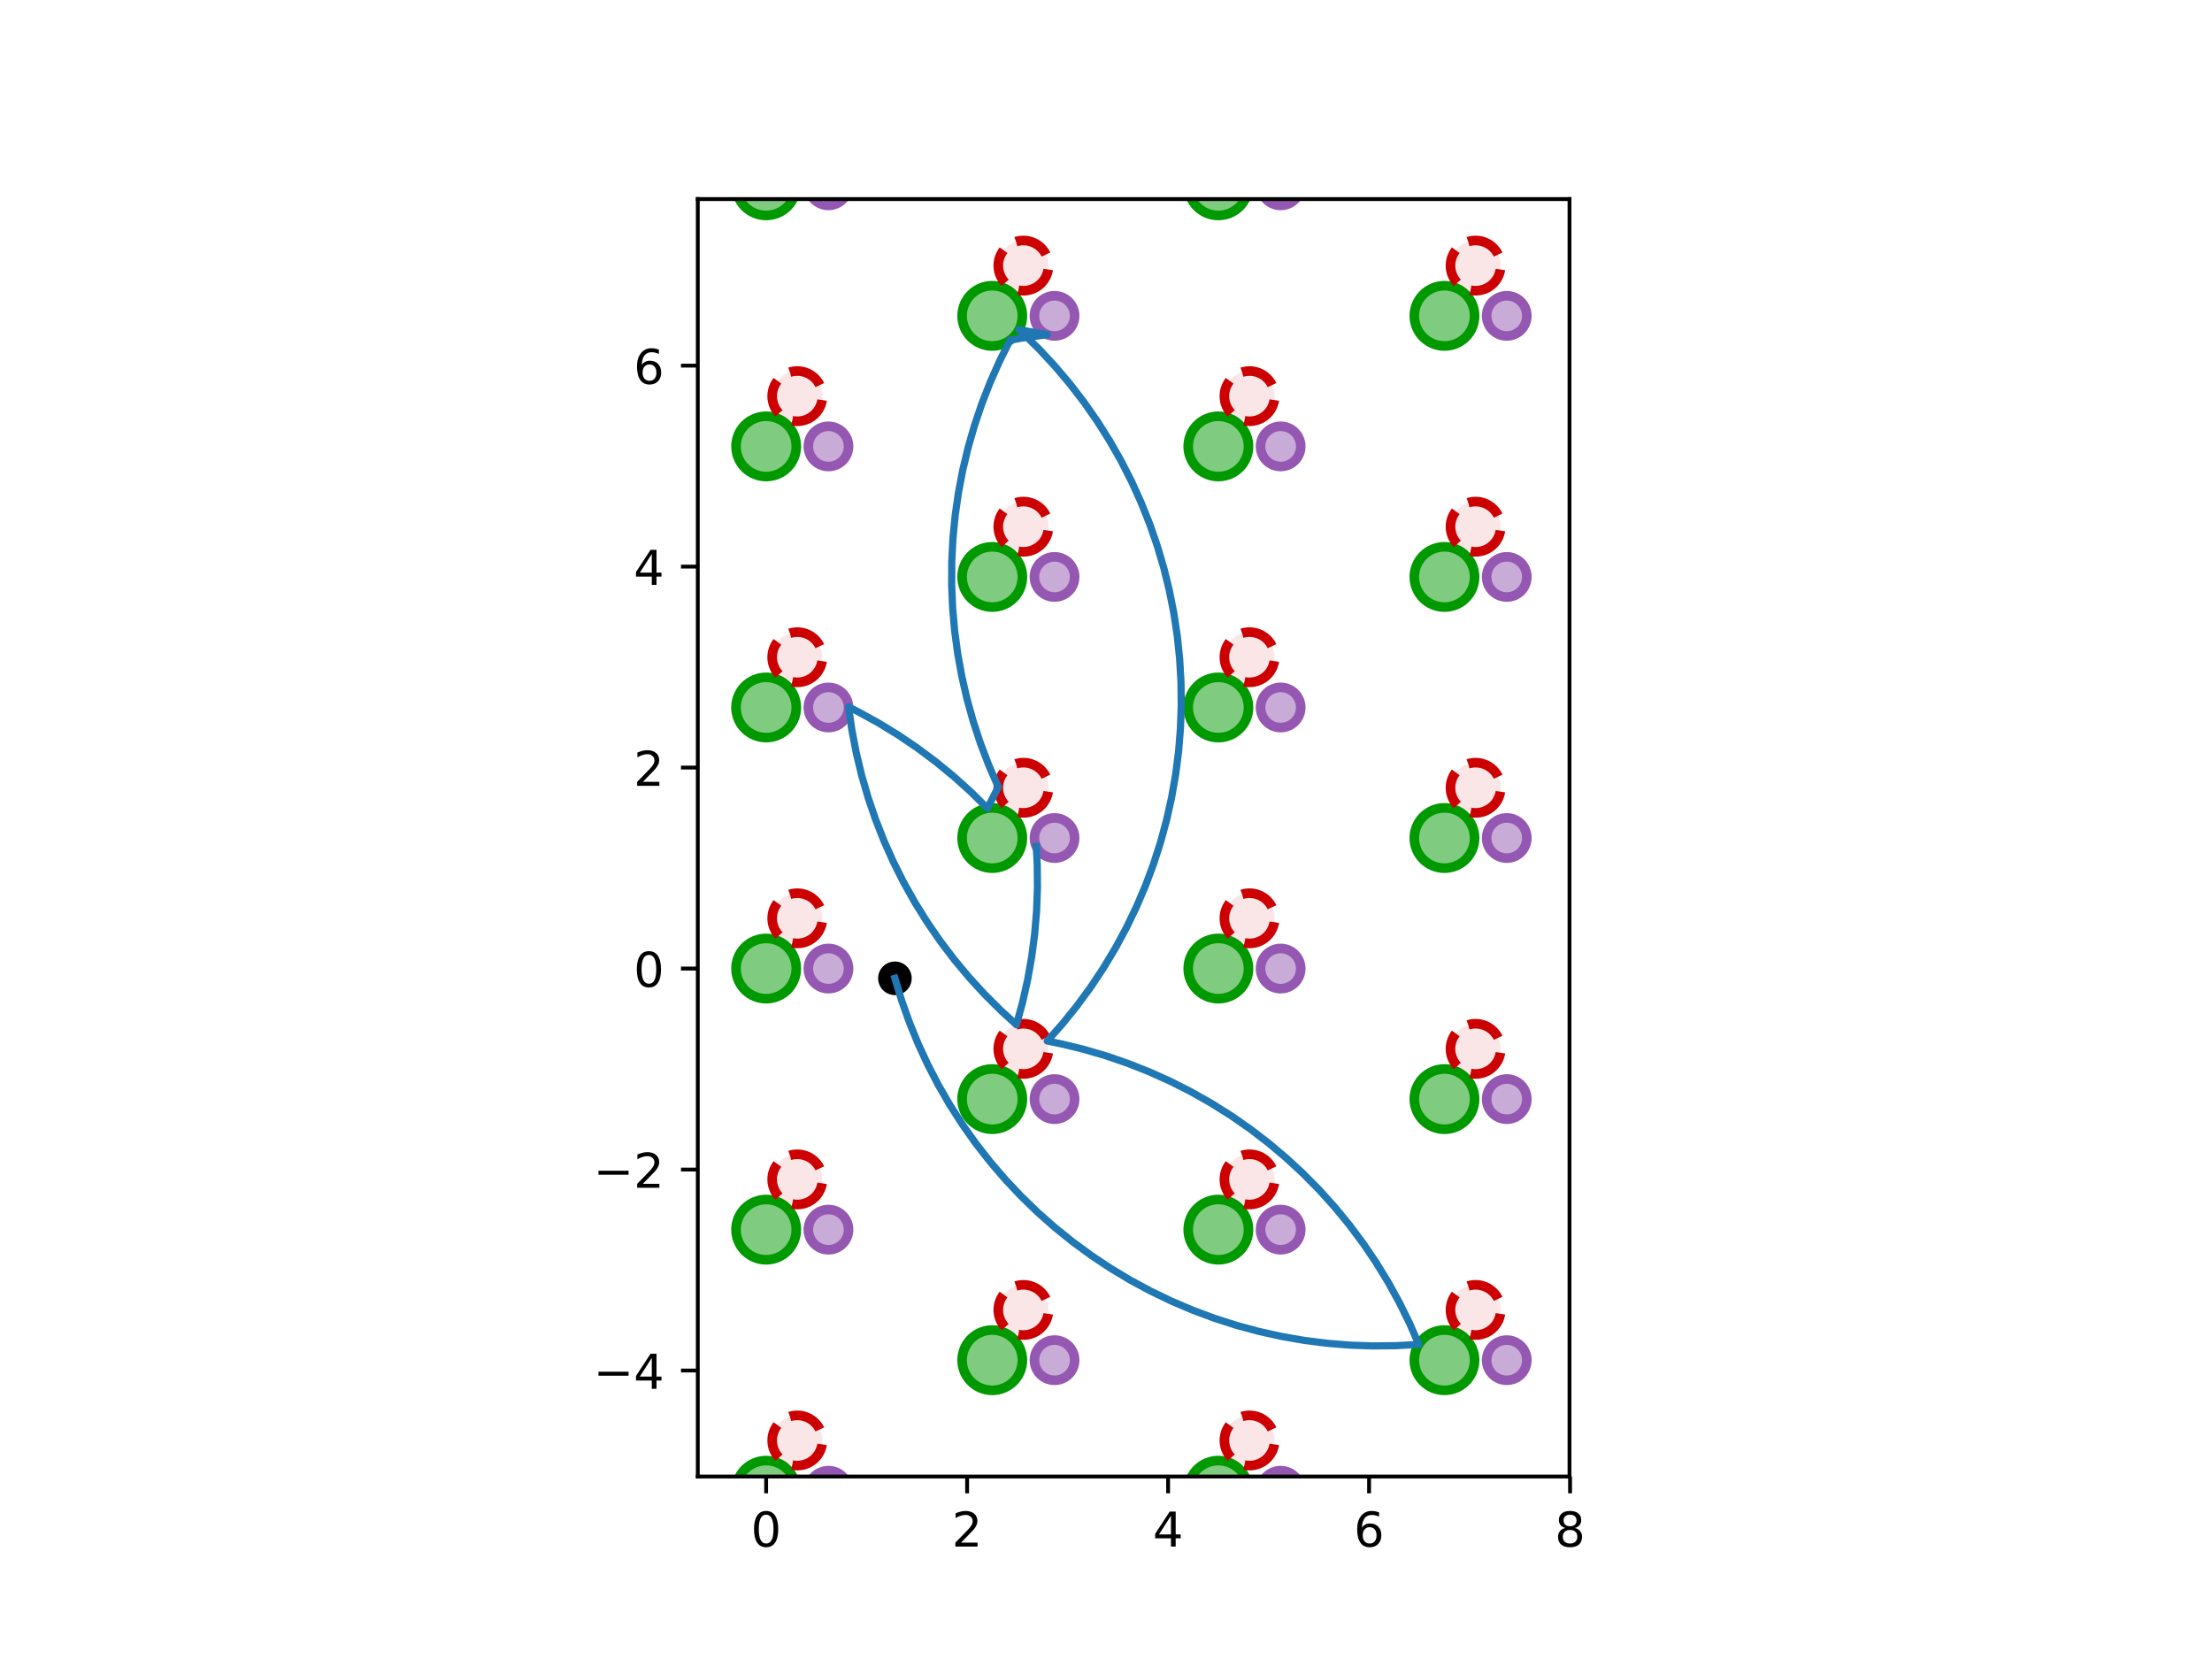 <?xml version="1.0" encoding="utf-8" standalone="no"?>
<!DOCTYPE svg PUBLIC "-//W3C//DTD SVG 1.1//EN"
  "http://www.w3.org/Graphics/SVG/1.1/DTD/svg11.dtd">
<!-- Created with matplotlib (http://matplotlib.org/) -->
<svg height="345.6pt" version="1.1" viewBox="0 0 460.8 345.6" width="460.8pt" xmlns="http://www.w3.org/2000/svg" xmlns:xlink="http://www.w3.org/1999/xlink">
 <defs>
  <style type="text/css">
*{stroke-linecap:butt;stroke-linejoin:round;}
  </style>
 </defs>
 <g id="figure_1">
  <g id="patch_1">
   <path d="M 0 345.6 
L 460.8 345.6 
L 460.8 0 
L 0 0 
z
" style="fill:#ffffff;"/>
  </g>
  <g id="axes_1">
   <g id="patch_2">
    <path d="M 145.363 307.584 
L 326.957 307.584 
L 326.957 41.472 
L 145.363 41.472 
z
" style="fill:#ffffff;"/>
   </g>
   <g id="PathCollection_1">
    <defs>
     <path d="M 0 3 
C 0.796 3 1.559 2.684 2.121 2.121 
C 2.684 1.559 3 0.796 3 0 
C 3 -0.796 2.684 -1.559 2.121 -2.121 
C 1.559 -2.684 0.796 -3 0 -3 
C -0.796 -3 -1.559 -2.684 -2.121 -2.121 
C -2.684 -1.559 -3 -0.796 -3 0 
C -3 0.796 -2.684 1.559 -2.121 2.121 
C -1.559 2.684 -0.796 3 0 3 
z
" id="m7520aa7e33" style="stroke:#000000;"/>
    </defs>
    <g clip-path="url(#p93ad1695b4)">
     <use style="stroke:#000000;" x="186.426" xlink:href="#m7520aa7e33" y="203.799"/>
    </g>
   </g>
   <g id="patch_3">
    <path clip-path="url(#p93ad1695b4)" d="M 65.397 316.826 
C 67.062 316.826 68.66 316.164 69.837 314.986 
C 71.015 313.809 71.677 312.211 71.677 310.545 
C 71.677 308.88 71.015 307.282 69.837 306.105 
C 68.66 304.927 67.062 304.265 65.397 304.265 
C 63.731 304.265 62.134 304.927 60.956 306.105 
C 59.778 307.282 59.116 308.88 59.116 310.545 
C 59.116 312.211 59.778 313.809 60.956 314.986 
C 62.134 316.164 63.731 316.826 65.397 316.826 
z
" style="fill:#009900;fill-opacity:0.5;stroke:#009900;stroke-linejoin:miter;stroke-width:2;"/>
   </g>
   <g id="patch_4">
    <path clip-path="url(#p93ad1695b4)" d="M 112.498 289.632 
C 114.164 289.632 115.761 288.97 116.939 287.792 
C 118.117 286.614 118.779 285.017 118.779 283.351 
C 118.779 281.686 118.117 280.088 116.939 278.911 
C 115.761 277.733 114.164 277.071 112.498 277.071 
C 110.833 277.071 109.235 277.733 108.058 278.911 
C 106.88 280.088 106.218 281.686 106.218 283.351 
C 106.218 285.017 106.88 286.614 108.058 287.792 
C 109.235 288.97 110.833 289.632 112.498 289.632 
z
" style="fill:#009900;fill-opacity:0.5;stroke:#009900;stroke-linejoin:miter;stroke-width:2;"/>
   </g>
   <g id="patch_5">
    <path clip-path="url(#p93ad1695b4)" d="M 159.6 316.826 
C 161.266 316.826 162.863 316.164 164.041 314.986 
C 165.218 313.809 165.88 312.211 165.88 310.545 
C 165.88 308.88 165.218 307.282 164.041 306.105 
C 162.863 304.927 161.266 304.265 159.6 304.265 
C 157.934 304.265 156.337 304.927 155.159 306.105 
C 153.981 307.282 153.32 308.88 153.32 310.545 
C 153.32 312.211 153.981 313.809 155.159 314.986 
C 156.337 316.164 157.934 316.826 159.6 316.826 
z
" style="fill:#009900;fill-opacity:0.5;stroke:#009900;stroke-linejoin:miter;stroke-width:2;"/>
   </g>
   <g id="patch_6">
    <path clip-path="url(#p93ad1695b4)" d="M 206.702 289.632 
C 208.367 289.632 209.965 288.97 211.142 287.792 
C 212.32 286.614 212.982 285.017 212.982 283.351 
C 212.982 281.686 212.32 280.088 211.142 278.911 
C 209.965 277.733 208.367 277.071 206.702 277.071 
C 205.036 277.071 203.439 277.733 202.261 278.911 
C 201.083 280.088 200.421 281.686 200.421 283.351 
C 200.421 285.017 201.083 286.614 202.261 287.792 
C 203.439 288.97 205.036 289.632 206.702 289.632 
z
" style="fill:#009900;fill-opacity:0.5;stroke:#009900;stroke-linejoin:miter;stroke-width:2;"/>
   </g>
   <g id="patch_7">
    <path clip-path="url(#p93ad1695b4)" d="M 253.803 316.826 
C 255.469 316.826 257.066 316.164 258.244 314.986 
C 259.422 313.809 260.084 312.211 260.084 310.545 
C 260.084 308.88 259.422 307.282 258.244 306.105 
C 257.066 304.927 255.469 304.265 253.803 304.265 
C 252.138 304.265 250.54 304.927 249.363 306.105 
C 248.185 307.282 247.523 308.88 247.523 310.545 
C 247.523 312.211 248.185 313.809 249.363 314.986 
C 250.54 316.164 252.138 316.826 253.803 316.826 
z
" style="fill:#009900;fill-opacity:0.5;stroke:#009900;stroke-linejoin:miter;stroke-width:2;"/>
   </g>
   <g id="patch_8">
    <path clip-path="url(#p93ad1695b4)" d="M 300.905 289.632 
C 302.571 289.632 304.168 288.97 305.346 287.792 
C 306.523 286.614 307.185 285.017 307.185 283.351 
C 307.185 281.686 306.523 280.088 305.346 278.911 
C 304.168 277.733 302.571 277.071 300.905 277.071 
C 299.239 277.071 297.642 277.733 296.464 278.911 
C 295.286 280.088 294.625 281.686 294.625 283.351 
C 294.625 285.017 295.286 286.614 296.464 287.792 
C 297.642 288.97 299.239 289.632 300.905 289.632 
z
" style="fill:#009900;fill-opacity:0.5;stroke:#009900;stroke-linejoin:miter;stroke-width:2;"/>
   </g>
   <g id="patch_9">
    <path clip-path="url(#p93ad1695b4)" d="M 348.007 316.826 
C 349.672 316.826 351.27 316.164 352.447 314.986 
C 353.625 313.809 354.287 312.211 354.287 310.545 
C 354.287 308.88 353.625 307.282 352.447 306.105 
C 351.27 304.927 349.672 304.265 348.007 304.265 
C 346.341 304.265 344.744 304.927 343.566 306.105 
C 342.388 307.282 341.726 308.88 341.726 310.545 
C 341.726 312.211 342.388 313.809 343.566 314.986 
C 344.744 316.164 346.341 316.826 348.007 316.826 
z
" style="fill:#009900;fill-opacity:0.5;stroke:#009900;stroke-linejoin:miter;stroke-width:2;"/>
   </g>
   <g id="patch_10">
    <path clip-path="url(#p93ad1695b4)" d="M 395.108 289.632 
C 396.774 289.632 398.371 288.97 399.549 287.792 
C 400.727 286.614 401.389 285.017 401.389 283.351 
C 401.389 281.686 400.727 280.088 399.549 278.911 
C 398.371 277.733 396.774 277.071 395.108 277.071 
C 393.443 277.071 391.845 277.733 390.668 278.911 
C 389.49 280.088 388.828 281.686 388.828 283.351 
C 388.828 285.017 389.49 286.614 390.668 287.792 
C 391.845 288.97 393.443 289.632 395.108 289.632 
z
" style="fill:#009900;fill-opacity:0.5;stroke:#009900;stroke-linejoin:miter;stroke-width:2;"/>
   </g>
   <g id="patch_11">
    <path clip-path="url(#p93ad1695b4)" d="M 65.397 262.437 
C 67.062 262.437 68.66 261.776 69.837 260.598 
C 71.015 259.42 71.677 257.823 71.677 256.157 
C 71.677 254.492 71.015 252.894 69.837 251.716 
C 68.66 250.539 67.062 249.877 65.397 249.877 
C 63.731 249.877 62.134 250.539 60.956 251.716 
C 59.778 252.894 59.116 254.492 59.116 256.157 
C 59.116 257.823 59.778 259.42 60.956 260.598 
C 62.134 261.776 63.731 262.437 65.397 262.437 
z
" style="fill:#009900;fill-opacity:0.5;stroke:#009900;stroke-linejoin:miter;stroke-width:2;"/>
   </g>
   <g id="patch_12">
    <path clip-path="url(#p93ad1695b4)" d="M 112.498 235.243 
C 114.164 235.243 115.761 234.581 116.939 233.404 
C 118.117 232.226 118.779 230.629 118.779 228.963 
C 118.779 227.297 118.117 225.7 116.939 224.522 
C 115.761 223.344 114.164 222.683 112.498 222.683 
C 110.833 222.683 109.235 223.344 108.058 224.522 
C 106.88 225.7 106.218 227.297 106.218 228.963 
C 106.218 230.629 106.88 232.226 108.058 233.404 
C 109.235 234.581 110.833 235.243 112.498 235.243 
z
" style="fill:#009900;fill-opacity:0.5;stroke:#009900;stroke-linejoin:miter;stroke-width:2;"/>
   </g>
   <g id="patch_13">
    <path clip-path="url(#p93ad1695b4)" d="M 159.6 262.437 
C 161.266 262.437 162.863 261.776 164.041 260.598 
C 165.218 259.42 165.88 257.823 165.88 256.157 
C 165.88 254.492 165.218 252.894 164.041 251.716 
C 162.863 250.539 161.266 249.877 159.6 249.877 
C 157.934 249.877 156.337 250.539 155.159 251.716 
C 153.981 252.894 153.32 254.492 153.32 256.157 
C 153.32 257.823 153.981 259.42 155.159 260.598 
C 156.337 261.776 157.934 262.437 159.6 262.437 
z
" style="fill:#009900;fill-opacity:0.5;stroke:#009900;stroke-linejoin:miter;stroke-width:2;"/>
   </g>
   <g id="patch_14">
    <path clip-path="url(#p93ad1695b4)" d="M 206.702 235.243 
C 208.367 235.243 209.965 234.581 211.142 233.404 
C 212.32 232.226 212.982 230.629 212.982 228.963 
C 212.982 227.297 212.32 225.7 211.142 224.522 
C 209.965 223.344 208.367 222.683 206.702 222.683 
C 205.036 222.683 203.439 223.344 202.261 224.522 
C 201.083 225.7 200.421 227.297 200.421 228.963 
C 200.421 230.629 201.083 232.226 202.261 233.404 
C 203.439 234.581 205.036 235.243 206.702 235.243 
z
" style="fill:#009900;fill-opacity:0.5;stroke:#009900;stroke-linejoin:miter;stroke-width:2;"/>
   </g>
   <g id="patch_15">
    <path clip-path="url(#p93ad1695b4)" d="M 253.803 262.437 
C 255.469 262.437 257.066 261.776 258.244 260.598 
C 259.422 259.42 260.084 257.823 260.084 256.157 
C 260.084 254.492 259.422 252.894 258.244 251.716 
C 257.066 250.539 255.469 249.877 253.803 249.877 
C 252.138 249.877 250.54 250.539 249.363 251.716 
C 248.185 252.894 247.523 254.492 247.523 256.157 
C 247.523 257.823 248.185 259.42 249.363 260.598 
C 250.54 261.776 252.138 262.437 253.803 262.437 
z
" style="fill:#009900;fill-opacity:0.5;stroke:#009900;stroke-linejoin:miter;stroke-width:2;"/>
   </g>
   <g id="patch_16">
    <path clip-path="url(#p93ad1695b4)" d="M 300.905 235.243 
C 302.571 235.243 304.168 234.581 305.346 233.404 
C 306.523 232.226 307.185 230.629 307.185 228.963 
C 307.185 227.297 306.523 225.7 305.346 224.522 
C 304.168 223.344 302.571 222.683 300.905 222.683 
C 299.239 222.683 297.642 223.344 296.464 224.522 
C 295.286 225.7 294.625 227.297 294.625 228.963 
C 294.625 230.629 295.286 232.226 296.464 233.404 
C 297.642 234.581 299.239 235.243 300.905 235.243 
z
" style="fill:#009900;fill-opacity:0.5;stroke:#009900;stroke-linejoin:miter;stroke-width:2;"/>
   </g>
   <g id="patch_17">
    <path clip-path="url(#p93ad1695b4)" d="M 348.007 262.437 
C 349.672 262.437 351.27 261.776 352.447 260.598 
C 353.625 259.42 354.287 257.823 354.287 256.157 
C 354.287 254.492 353.625 252.894 352.447 251.716 
C 351.27 250.539 349.672 249.877 348.007 249.877 
C 346.341 249.877 344.744 250.539 343.566 251.716 
C 342.388 252.894 341.726 254.492 341.726 256.157 
C 341.726 257.823 342.388 259.42 343.566 260.598 
C 344.744 261.776 346.341 262.437 348.007 262.437 
z
" style="fill:#009900;fill-opacity:0.5;stroke:#009900;stroke-linejoin:miter;stroke-width:2;"/>
   </g>
   <g id="patch_18">
    <path clip-path="url(#p93ad1695b4)" d="M 395.108 235.243 
C 396.774 235.243 398.371 234.581 399.549 233.404 
C 400.727 232.226 401.389 230.629 401.389 228.963 
C 401.389 227.297 400.727 225.7 399.549 224.522 
C 398.371 223.344 396.774 222.683 395.108 222.683 
C 393.443 222.683 391.845 223.344 390.668 224.522 
C 389.49 225.7 388.828 227.297 388.828 228.963 
C 388.828 230.629 389.49 232.226 390.668 233.404 
C 391.845 234.581 393.443 235.243 395.108 235.243 
z
" style="fill:#009900;fill-opacity:0.5;stroke:#009900;stroke-linejoin:miter;stroke-width:2;"/>
   </g>
   <g id="patch_19">
    <path clip-path="url(#p93ad1695b4)" d="M 65.397 208.049 
C 67.062 208.049 68.66 207.387 69.837 206.21 
C 71.015 205.032 71.677 203.434 71.677 201.769 
C 71.677 200.103 71.015 198.506 69.837 197.328 
C 68.66 196.15 67.062 195.489 65.397 195.489 
C 63.731 195.489 62.134 196.15 60.956 197.328 
C 59.778 198.506 59.116 200.103 59.116 201.769 
C 59.116 203.434 59.778 205.032 60.956 206.21 
C 62.134 207.387 63.731 208.049 65.397 208.049 
z
" style="fill:#009900;fill-opacity:0.5;stroke:#009900;stroke-linejoin:miter;stroke-width:2;"/>
   </g>
   <g id="patch_20">
    <path clip-path="url(#p93ad1695b4)" d="M 112.498 180.855 
C 114.164 180.855 115.761 180.193 116.939 179.015 
C 118.117 177.838 118.779 176.24 118.779 174.575 
C 118.779 172.909 118.117 171.312 116.939 170.134 
C 115.761 168.956 114.164 168.294 112.498 168.294 
C 110.833 168.294 109.235 168.956 108.058 170.134 
C 106.88 171.312 106.218 172.909 106.218 174.575 
C 106.218 176.24 106.88 177.838 108.058 179.015 
C 109.235 180.193 110.833 180.855 112.498 180.855 
z
" style="fill:#009900;fill-opacity:0.5;stroke:#009900;stroke-linejoin:miter;stroke-width:2;"/>
   </g>
   <g id="patch_21">
    <path clip-path="url(#p93ad1695b4)" d="M 159.6 208.049 
C 161.266 208.049 162.863 207.387 164.041 206.21 
C 165.218 205.032 165.88 203.434 165.88 201.769 
C 165.88 200.103 165.218 198.506 164.041 197.328 
C 162.863 196.15 161.266 195.489 159.6 195.489 
C 157.934 195.489 156.337 196.15 155.159 197.328 
C 153.981 198.506 153.32 200.103 153.32 201.769 
C 153.32 203.434 153.981 205.032 155.159 206.21 
C 156.337 207.387 157.934 208.049 159.6 208.049 
z
" style="fill:#009900;fill-opacity:0.5;stroke:#009900;stroke-linejoin:miter;stroke-width:2;"/>
   </g>
   <g id="patch_22">
    <path clip-path="url(#p93ad1695b4)" d="M 206.702 180.855 
C 208.367 180.855 209.965 180.193 211.142 179.015 
C 212.32 177.838 212.982 176.24 212.982 174.575 
C 212.982 172.909 212.32 171.312 211.142 170.134 
C 209.965 168.956 208.367 168.294 206.702 168.294 
C 205.036 168.294 203.439 168.956 202.261 170.134 
C 201.083 171.312 200.421 172.909 200.421 174.575 
C 200.421 176.24 201.083 177.838 202.261 179.015 
C 203.439 180.193 205.036 180.855 206.702 180.855 
z
" style="fill:#009900;fill-opacity:0.5;stroke:#009900;stroke-linejoin:miter;stroke-width:2;"/>
   </g>
   <g id="patch_23">
    <path clip-path="url(#p93ad1695b4)" d="M 253.803 208.049 
C 255.469 208.049 257.066 207.387 258.244 206.21 
C 259.422 205.032 260.084 203.434 260.084 201.769 
C 260.084 200.103 259.422 198.506 258.244 197.328 
C 257.066 196.15 255.469 195.489 253.803 195.489 
C 252.138 195.489 250.54 196.15 249.363 197.328 
C 248.185 198.506 247.523 200.103 247.523 201.769 
C 247.523 203.434 248.185 205.032 249.363 206.21 
C 250.54 207.387 252.138 208.049 253.803 208.049 
z
" style="fill:#009900;fill-opacity:0.5;stroke:#009900;stroke-linejoin:miter;stroke-width:2;"/>
   </g>
   <g id="patch_24">
    <path clip-path="url(#p93ad1695b4)" d="M 300.905 180.855 
C 302.571 180.855 304.168 180.193 305.346 179.015 
C 306.523 177.838 307.185 176.24 307.185 174.575 
C 307.185 172.909 306.523 171.312 305.346 170.134 
C 304.168 168.956 302.571 168.294 300.905 168.294 
C 299.239 168.294 297.642 168.956 296.464 170.134 
C 295.286 171.312 294.625 172.909 294.625 174.575 
C 294.625 176.24 295.286 177.838 296.464 179.015 
C 297.642 180.193 299.239 180.855 300.905 180.855 
z
" style="fill:#009900;fill-opacity:0.5;stroke:#009900;stroke-linejoin:miter;stroke-width:2;"/>
   </g>
   <g id="patch_25">
    <path clip-path="url(#p93ad1695b4)" d="M 348.007 208.049 
C 349.672 208.049 351.27 207.387 352.447 206.21 
C 353.625 205.032 354.287 203.434 354.287 201.769 
C 354.287 200.103 353.625 198.506 352.447 197.328 
C 351.27 196.15 349.672 195.489 348.007 195.489 
C 346.341 195.489 344.744 196.15 343.566 197.328 
C 342.388 198.506 341.726 200.103 341.726 201.769 
C 341.726 203.434 342.388 205.032 343.566 206.21 
C 344.744 207.387 346.341 208.049 348.007 208.049 
z
" style="fill:#009900;fill-opacity:0.5;stroke:#009900;stroke-linejoin:miter;stroke-width:2;"/>
   </g>
   <g id="patch_26">
    <path clip-path="url(#p93ad1695b4)" d="M 395.108 180.855 
C 396.774 180.855 398.371 180.193 399.549 179.015 
C 400.727 177.838 401.389 176.24 401.389 174.575 
C 401.389 172.909 400.727 171.312 399.549 170.134 
C 398.371 168.956 396.774 168.294 395.108 168.294 
C 393.443 168.294 391.845 168.956 390.668 170.134 
C 389.49 171.312 388.828 172.909 388.828 174.575 
C 388.828 176.24 389.49 177.838 390.668 179.015 
C 391.845 180.193 393.443 180.855 395.108 180.855 
z
" style="fill:#009900;fill-opacity:0.5;stroke:#009900;stroke-linejoin:miter;stroke-width:2;"/>
   </g>
   <g id="patch_27">
    <path clip-path="url(#p93ad1695b4)" d="M 65.397 153.661 
C 67.062 153.661 68.66 152.999 69.837 151.821 
C 71.015 150.644 71.677 149.046 71.677 147.381 
C 71.677 145.715 71.015 144.117 69.837 142.94 
C 68.66 141.762 67.062 141.1 65.397 141.1 
C 63.731 141.1 62.134 141.762 60.956 142.94 
C 59.778 144.117 59.116 145.715 59.116 147.381 
C 59.116 149.046 59.778 150.644 60.956 151.821 
C 62.134 152.999 63.731 153.661 65.397 153.661 
z
" style="fill:#009900;fill-opacity:0.5;stroke:#009900;stroke-linejoin:miter;stroke-width:2;"/>
   </g>
   <g id="patch_28">
    <path clip-path="url(#p93ad1695b4)" d="M 112.498 126.467 
C 114.164 126.467 115.761 125.805 116.939 124.627 
C 118.117 123.449 118.779 121.852 118.779 120.186 
C 118.779 118.521 118.117 116.923 116.939 115.746 
C 115.761 114.568 114.164 113.906 112.498 113.906 
C 110.833 113.906 109.235 114.568 108.058 115.746 
C 106.88 116.923 106.218 118.521 106.218 120.186 
C 106.218 121.852 106.88 123.449 108.058 124.627 
C 109.235 125.805 110.833 126.467 112.498 126.467 
z
" style="fill:#009900;fill-opacity:0.5;stroke:#009900;stroke-linejoin:miter;stroke-width:2;"/>
   </g>
   <g id="patch_29">
    <path clip-path="url(#p93ad1695b4)" d="M 159.6 153.661 
C 161.266 153.661 162.863 152.999 164.041 151.821 
C 165.218 150.644 165.88 149.046 165.88 147.381 
C 165.88 145.715 165.218 144.117 164.041 142.94 
C 162.863 141.762 161.266 141.1 159.6 141.1 
C 157.934 141.1 156.337 141.762 155.159 142.94 
C 153.981 144.117 153.32 145.715 153.32 147.381 
C 153.32 149.046 153.981 150.644 155.159 151.821 
C 156.337 152.999 157.934 153.661 159.6 153.661 
z
" style="fill:#009900;fill-opacity:0.5;stroke:#009900;stroke-linejoin:miter;stroke-width:2;"/>
   </g>
   <g id="patch_30">
    <path clip-path="url(#p93ad1695b4)" d="M 206.702 126.467 
C 208.367 126.467 209.965 125.805 211.142 124.627 
C 212.32 123.449 212.982 121.852 212.982 120.186 
C 212.982 118.521 212.32 116.923 211.142 115.746 
C 209.965 114.568 208.367 113.906 206.702 113.906 
C 205.036 113.906 203.439 114.568 202.261 115.746 
C 201.083 116.923 200.421 118.521 200.421 120.186 
C 200.421 121.852 201.083 123.449 202.261 124.627 
C 203.439 125.805 205.036 126.467 206.702 126.467 
z
" style="fill:#009900;fill-opacity:0.5;stroke:#009900;stroke-linejoin:miter;stroke-width:2;"/>
   </g>
   <g id="patch_31">
    <path clip-path="url(#p93ad1695b4)" d="M 253.803 153.661 
C 255.469 153.661 257.066 152.999 258.244 151.821 
C 259.422 150.644 260.084 149.046 260.084 147.381 
C 260.084 145.715 259.422 144.117 258.244 142.94 
C 257.066 141.762 255.469 141.1 253.803 141.1 
C 252.138 141.1 250.54 141.762 249.363 142.94 
C 248.185 144.117 247.523 145.715 247.523 147.381 
C 247.523 149.046 248.185 150.644 249.363 151.821 
C 250.54 152.999 252.138 153.661 253.803 153.661 
z
" style="fill:#009900;fill-opacity:0.5;stroke:#009900;stroke-linejoin:miter;stroke-width:2;"/>
   </g>
   <g id="patch_32">
    <path clip-path="url(#p93ad1695b4)" d="M 300.905 126.467 
C 302.571 126.467 304.168 125.805 305.346 124.627 
C 306.523 123.449 307.185 121.852 307.185 120.186 
C 307.185 118.521 306.523 116.923 305.346 115.746 
C 304.168 114.568 302.571 113.906 300.905 113.906 
C 299.239 113.906 297.642 114.568 296.464 115.746 
C 295.286 116.923 294.625 118.521 294.625 120.186 
C 294.625 121.852 295.286 123.449 296.464 124.627 
C 297.642 125.805 299.239 126.467 300.905 126.467 
z
" style="fill:#009900;fill-opacity:0.5;stroke:#009900;stroke-linejoin:miter;stroke-width:2;"/>
   </g>
   <g id="patch_33">
    <path clip-path="url(#p93ad1695b4)" d="M 348.007 153.661 
C 349.672 153.661 351.27 152.999 352.447 151.821 
C 353.625 150.644 354.287 149.046 354.287 147.381 
C 354.287 145.715 353.625 144.117 352.447 142.94 
C 351.27 141.762 349.672 141.1 348.007 141.1 
C 346.341 141.1 344.744 141.762 343.566 142.94 
C 342.388 144.117 341.726 145.715 341.726 147.381 
C 341.726 149.046 342.388 150.644 343.566 151.821 
C 344.744 152.999 346.341 153.661 348.007 153.661 
z
" style="fill:#009900;fill-opacity:0.5;stroke:#009900;stroke-linejoin:miter;stroke-width:2;"/>
   </g>
   <g id="patch_34">
    <path clip-path="url(#p93ad1695b4)" d="M 395.108 126.467 
C 396.774 126.467 398.371 125.805 399.549 124.627 
C 400.727 123.449 401.389 121.852 401.389 120.186 
C 401.389 118.521 400.727 116.923 399.549 115.746 
C 398.371 114.568 396.774 113.906 395.108 113.906 
C 393.443 113.906 391.845 114.568 390.668 115.746 
C 389.49 116.923 388.828 118.521 388.828 120.186 
C 388.828 121.852 389.49 123.449 390.668 124.627 
C 391.845 125.805 393.443 126.467 395.108 126.467 
z
" style="fill:#009900;fill-opacity:0.5;stroke:#009900;stroke-linejoin:miter;stroke-width:2;"/>
   </g>
   <g id="patch_35">
    <path clip-path="url(#p93ad1695b4)" d="M 65.397 99.272 
C 67.062 99.272 68.66 98.611 69.837 97.433 
C 71.015 96.255 71.677 94.658 71.677 92.992 
C 71.677 91.327 71.015 89.729 69.837 88.551 
C 68.66 87.374 67.062 86.712 65.397 86.712 
C 63.731 86.712 62.134 87.374 60.956 88.551 
C 59.778 89.729 59.116 91.327 59.116 92.992 
C 59.116 94.658 59.778 96.255 60.956 97.433 
C 62.134 98.611 63.731 99.272 65.397 99.272 
z
" style="fill:#009900;fill-opacity:0.5;stroke:#009900;stroke-linejoin:miter;stroke-width:2;"/>
   </g>
   <g id="patch_36">
    <path clip-path="url(#p93ad1695b4)" d="M 112.498 72.078 
C 114.164 72.078 115.761 71.417 116.939 70.239 
C 118.117 69.061 118.779 67.464 118.779 65.798 
C 118.779 64.132 118.117 62.535 116.939 61.357 
C 115.761 60.18 114.164 59.518 112.498 59.518 
C 110.833 59.518 109.235 60.18 108.058 61.357 
C 106.88 62.535 106.218 64.132 106.218 65.798 
C 106.218 67.464 106.88 69.061 108.058 70.239 
C 109.235 71.417 110.833 72.078 112.498 72.078 
z
" style="fill:#009900;fill-opacity:0.5;stroke:#009900;stroke-linejoin:miter;stroke-width:2;"/>
   </g>
   <g id="patch_37">
    <path clip-path="url(#p93ad1695b4)" d="M 159.6 99.272 
C 161.266 99.272 162.863 98.611 164.041 97.433 
C 165.218 96.255 165.88 94.658 165.88 92.992 
C 165.88 91.327 165.218 89.729 164.041 88.551 
C 162.863 87.374 161.266 86.712 159.6 86.712 
C 157.934 86.712 156.337 87.374 155.159 88.551 
C 153.981 89.729 153.32 91.327 153.32 92.992 
C 153.32 94.658 153.981 96.255 155.159 97.433 
C 156.337 98.611 157.934 99.272 159.6 99.272 
z
" style="fill:#009900;fill-opacity:0.5;stroke:#009900;stroke-linejoin:miter;stroke-width:2;"/>
   </g>
   <g id="patch_38">
    <path clip-path="url(#p93ad1695b4)" d="M 206.702 72.078 
C 208.367 72.078 209.965 71.417 211.142 70.239 
C 212.32 69.061 212.982 67.464 212.982 65.798 
C 212.982 64.132 212.32 62.535 211.142 61.357 
C 209.965 60.18 208.367 59.518 206.702 59.518 
C 205.036 59.518 203.439 60.18 202.261 61.357 
C 201.083 62.535 200.421 64.132 200.421 65.798 
C 200.421 67.464 201.083 69.061 202.261 70.239 
C 203.439 71.417 205.036 72.078 206.702 72.078 
z
" style="fill:#009900;fill-opacity:0.5;stroke:#009900;stroke-linejoin:miter;stroke-width:2;"/>
   </g>
   <g id="patch_39">
    <path clip-path="url(#p93ad1695b4)" d="M 253.803 99.272 
C 255.469 99.272 257.066 98.611 258.244 97.433 
C 259.422 96.255 260.084 94.658 260.084 92.992 
C 260.084 91.327 259.422 89.729 258.244 88.551 
C 257.066 87.374 255.469 86.712 253.803 86.712 
C 252.138 86.712 250.54 87.374 249.363 88.551 
C 248.185 89.729 247.523 91.327 247.523 92.992 
C 247.523 94.658 248.185 96.255 249.363 97.433 
C 250.54 98.611 252.138 99.272 253.803 99.272 
z
" style="fill:#009900;fill-opacity:0.5;stroke:#009900;stroke-linejoin:miter;stroke-width:2;"/>
   </g>
   <g id="patch_40">
    <path clip-path="url(#p93ad1695b4)" d="M 300.905 72.078 
C 302.571 72.078 304.168 71.417 305.346 70.239 
C 306.523 69.061 307.185 67.464 307.185 65.798 
C 307.185 64.132 306.523 62.535 305.346 61.357 
C 304.168 60.18 302.571 59.518 300.905 59.518 
C 299.239 59.518 297.642 60.18 296.464 61.357 
C 295.286 62.535 294.625 64.132 294.625 65.798 
C 294.625 67.464 295.286 69.061 296.464 70.239 
C 297.642 71.417 299.239 72.078 300.905 72.078 
z
" style="fill:#009900;fill-opacity:0.5;stroke:#009900;stroke-linejoin:miter;stroke-width:2;"/>
   </g>
   <g id="patch_41">
    <path clip-path="url(#p93ad1695b4)" d="M 348.007 99.272 
C 349.672 99.272 351.27 98.611 352.447 97.433 
C 353.625 96.255 354.287 94.658 354.287 92.992 
C 354.287 91.327 353.625 89.729 352.447 88.551 
C 351.27 87.374 349.672 86.712 348.007 86.712 
C 346.341 86.712 344.744 87.374 343.566 88.551 
C 342.388 89.729 341.726 91.327 341.726 92.992 
C 341.726 94.658 342.388 96.255 343.566 97.433 
C 344.744 98.611 346.341 99.272 348.007 99.272 
z
" style="fill:#009900;fill-opacity:0.5;stroke:#009900;stroke-linejoin:miter;stroke-width:2;"/>
   </g>
   <g id="patch_42">
    <path clip-path="url(#p93ad1695b4)" d="M 395.108 72.078 
C 396.774 72.078 398.371 71.417 399.549 70.239 
C 400.727 69.061 401.389 67.464 401.389 65.798 
C 401.389 64.132 400.727 62.535 399.549 61.357 
C 398.371 60.18 396.774 59.518 395.108 59.518 
C 393.443 59.518 391.845 60.18 390.668 61.357 
C 389.49 62.535 388.828 64.132 388.828 65.798 
C 388.828 67.464 389.49 69.061 390.668 70.239 
C 391.845 71.417 393.443 72.078 395.108 72.078 
z
" style="fill:#009900;fill-opacity:0.5;stroke:#009900;stroke-linejoin:miter;stroke-width:2;"/>
   </g>
   <g id="patch_43">
    <path clip-path="url(#p93ad1695b4)" d="M 65.397 44.884 
C 67.062 44.884 68.66 44.222 69.837 43.045 
C 71.015 41.867 71.677 40.269 71.677 38.604 
C 71.677 36.938 71.015 35.341 69.837 34.163 
C 68.66 32.985 67.062 32.324 65.397 32.324 
C 63.731 32.324 62.134 32.985 60.956 34.163 
C 59.778 35.341 59.116 36.938 59.116 38.604 
C 59.116 40.269 59.778 41.867 60.956 43.045 
C 62.134 44.222 63.731 44.884 65.397 44.884 
z
" style="fill:#009900;fill-opacity:0.5;stroke:#009900;stroke-linejoin:miter;stroke-width:2;"/>
   </g>
   <g id="patch_44">
    <path clip-path="url(#p93ad1695b4)" d="M 112.498 17.69 
C 114.164 17.69 115.761 17.028 116.939 15.851 
C 118.117 14.673 118.779 13.075 118.779 11.41 
C 118.779 9.744 118.117 8.147 116.939 6.969 
C 115.761 5.791 114.164 5.129 112.498 5.129 
C 110.833 5.129 109.235 5.791 108.058 6.969 
C 106.88 8.147 106.218 9.744 106.218 11.41 
C 106.218 13.075 106.88 14.673 108.058 15.851 
C 109.235 17.028 110.833 17.69 112.498 17.69 
z
" style="fill:#009900;fill-opacity:0.5;stroke:#009900;stroke-linejoin:miter;stroke-width:2;"/>
   </g>
   <g id="patch_45">
    <path clip-path="url(#p93ad1695b4)" d="M 159.6 44.884 
C 161.266 44.884 162.863 44.222 164.041 43.045 
C 165.218 41.867 165.88 40.269 165.88 38.604 
C 165.88 36.938 165.218 35.341 164.041 34.163 
C 162.863 32.985 161.266 32.324 159.6 32.324 
C 157.934 32.324 156.337 32.985 155.159 34.163 
C 153.981 35.341 153.32 36.938 153.32 38.604 
C 153.32 40.269 153.981 41.867 155.159 43.045 
C 156.337 44.222 157.934 44.884 159.6 44.884 
z
" style="fill:#009900;fill-opacity:0.5;stroke:#009900;stroke-linejoin:miter;stroke-width:2;"/>
   </g>
   <g id="patch_46">
    <path clip-path="url(#p93ad1695b4)" d="M 206.702 17.69 
C 208.367 17.69 209.965 17.028 211.142 15.851 
C 212.32 14.673 212.982 13.075 212.982 11.41 
C 212.982 9.744 212.32 8.147 211.142 6.969 
C 209.965 5.791 208.367 5.129 206.702 5.129 
C 205.036 5.129 203.439 5.791 202.261 6.969 
C 201.083 8.147 200.421 9.744 200.421 11.41 
C 200.421 13.075 201.083 14.673 202.261 15.851 
C 203.439 17.028 205.036 17.69 206.702 17.69 
z
" style="fill:#009900;fill-opacity:0.5;stroke:#009900;stroke-linejoin:miter;stroke-width:2;"/>
   </g>
   <g id="patch_47">
    <path clip-path="url(#p93ad1695b4)" d="M 253.803 44.884 
C 255.469 44.884 257.066 44.222 258.244 43.045 
C 259.422 41.867 260.084 40.269 260.084 38.604 
C 260.084 36.938 259.422 35.341 258.244 34.163 
C 257.066 32.985 255.469 32.324 253.803 32.324 
C 252.138 32.324 250.54 32.985 249.363 34.163 
C 248.185 35.341 247.523 36.938 247.523 38.604 
C 247.523 40.269 248.185 41.867 249.363 43.045 
C 250.54 44.222 252.138 44.884 253.803 44.884 
z
" style="fill:#009900;fill-opacity:0.5;stroke:#009900;stroke-linejoin:miter;stroke-width:2;"/>
   </g>
   <g id="patch_48">
    <path clip-path="url(#p93ad1695b4)" d="M 300.905 17.69 
C 302.571 17.69 304.168 17.028 305.346 15.851 
C 306.523 14.673 307.185 13.075 307.185 11.41 
C 307.185 9.744 306.523 8.147 305.346 6.969 
C 304.168 5.791 302.571 5.129 300.905 5.129 
C 299.239 5.129 297.642 5.791 296.464 6.969 
C 295.286 8.147 294.625 9.744 294.625 11.41 
C 294.625 13.075 295.286 14.673 296.464 15.851 
C 297.642 17.028 299.239 17.69 300.905 17.69 
z
" style="fill:#009900;fill-opacity:0.5;stroke:#009900;stroke-linejoin:miter;stroke-width:2;"/>
   </g>
   <g id="patch_49">
    <path clip-path="url(#p93ad1695b4)" d="M 348.007 44.884 
C 349.672 44.884 351.27 44.222 352.447 43.045 
C 353.625 41.867 354.287 40.269 354.287 38.604 
C 354.287 36.938 353.625 35.341 352.447 34.163 
C 351.27 32.985 349.672 32.324 348.007 32.324 
C 346.341 32.324 344.744 32.985 343.566 34.163 
C 342.388 35.341 341.726 36.938 341.726 38.604 
C 341.726 40.269 342.388 41.867 343.566 43.045 
C 344.744 44.222 346.341 44.884 348.007 44.884 
z
" style="fill:#009900;fill-opacity:0.5;stroke:#009900;stroke-linejoin:miter;stroke-width:2;"/>
   </g>
   <g id="patch_50">
    <path clip-path="url(#p93ad1695b4)" d="M 395.108 17.69 
C 396.774 17.69 398.371 17.028 399.549 15.851 
C 400.727 14.673 401.389 13.075 401.389 11.41 
C 401.389 9.744 400.727 8.147 399.549 6.969 
C 398.371 5.791 396.774 5.129 395.108 5.129 
C 393.443 5.129 391.845 5.791 390.668 6.969 
C 389.49 8.147 388.828 9.744 388.828 11.41 
C 388.828 13.075 389.49 14.673 390.668 15.851 
C 391.845 17.028 393.443 17.69 395.108 17.69 
z
" style="fill:#009900;fill-opacity:0.5;stroke:#009900;stroke-linejoin:miter;stroke-width:2;"/>
   </g>
   <g id="patch_51">
    <path clip-path="url(#p93ad1695b4)" d="M 78.376 314.732 
C 79.486 314.732 80.551 314.291 81.336 313.506 
C 82.121 312.721 82.563 311.656 82.563 310.545 
C 82.563 309.435 82.121 308.37 81.336 307.585 
C 80.551 306.8 79.486 306.359 78.376 306.359 
C 77.265 306.359 76.2 306.8 75.415 307.585 
C 74.63 308.37 74.189 309.435 74.189 310.545 
C 74.189 311.656 74.63 312.721 75.415 313.506 
C 76.2 314.291 77.265 314.732 78.376 314.732 
z
" style="fill:#9558b2;fill-opacity:0.5;stroke:#9558b2;stroke-linejoin:miter;stroke-width:2;"/>
   </g>
   <g id="patch_52">
    <path clip-path="url(#p93ad1695b4)" d="M 125.477 287.538 
C 126.588 287.538 127.653 287.097 128.438 286.312 
C 129.223 285.527 129.664 284.462 129.664 283.351 
C 129.664 282.241 129.223 281.176 128.438 280.391 
C 127.653 279.606 126.588 279.164 125.477 279.164 
C 124.367 279.164 123.302 279.606 122.517 280.391 
C 121.732 281.176 121.291 282.241 121.291 283.351 
C 121.291 284.462 121.732 285.527 122.517 286.312 
C 123.302 287.097 124.367 287.538 125.477 287.538 
z
" style="fill:#9558b2;fill-opacity:0.5;stroke:#9558b2;stroke-linejoin:miter;stroke-width:2;"/>
   </g>
   <g id="patch_53">
    <path clip-path="url(#p93ad1695b4)" d="M 172.579 314.732 
C 173.689 314.732 174.755 314.291 175.54 313.506 
C 176.325 312.721 176.766 311.656 176.766 310.545 
C 176.766 309.435 176.325 308.37 175.54 307.585 
C 174.755 306.8 173.689 306.359 172.579 306.359 
C 171.469 306.359 170.404 306.8 169.619 307.585 
C 168.833 308.37 168.392 309.435 168.392 310.545 
C 168.392 311.656 168.833 312.721 169.619 313.506 
C 170.404 314.291 171.469 314.732 172.579 314.732 
z
" style="fill:#9558b2;fill-opacity:0.5;stroke:#9558b2;stroke-linejoin:miter;stroke-width:2;"/>
   </g>
   <g id="patch_54">
    <path clip-path="url(#p93ad1695b4)" d="M 219.681 287.538 
C 220.791 287.538 221.856 287.097 222.641 286.312 
C 223.426 285.527 223.868 284.462 223.868 283.351 
C 223.868 282.241 223.426 281.176 222.641 280.391 
C 221.856 279.606 220.791 279.164 219.681 279.164 
C 218.57 279.164 217.505 279.606 216.72 280.391 
C 215.935 281.176 215.494 282.241 215.494 283.351 
C 215.494 284.462 215.935 285.527 216.72 286.312 
C 217.505 287.097 218.57 287.538 219.681 287.538 
z
" style="fill:#9558b2;fill-opacity:0.5;stroke:#9558b2;stroke-linejoin:miter;stroke-width:2;"/>
   </g>
   <g id="patch_55">
    <path clip-path="url(#p93ad1695b4)" d="M 266.782 314.732 
C 267.893 314.732 268.958 314.291 269.743 313.506 
C 270.528 312.721 270.969 311.656 270.969 310.545 
C 270.969 309.435 270.528 308.37 269.743 307.585 
C 268.958 306.8 267.893 306.359 266.782 306.359 
C 265.672 306.359 264.607 306.8 263.822 307.585 
C 263.037 308.37 262.596 309.435 262.596 310.545 
C 262.596 311.656 263.037 312.721 263.822 313.506 
C 264.607 314.291 265.672 314.732 266.782 314.732 
z
" style="fill:#9558b2;fill-opacity:0.5;stroke:#9558b2;stroke-linejoin:miter;stroke-width:2;"/>
   </g>
   <g id="patch_56">
    <path clip-path="url(#p93ad1695b4)" d="M 313.884 287.538 
C 314.994 287.538 316.06 287.097 316.845 286.312 
C 317.63 285.527 318.071 284.462 318.071 283.351 
C 318.071 282.241 317.63 281.176 316.845 280.391 
C 316.06 279.606 314.994 279.164 313.884 279.164 
C 312.774 279.164 311.709 279.606 310.924 280.391 
C 310.138 281.176 309.697 282.241 309.697 283.351 
C 309.697 284.462 310.138 285.527 310.924 286.312 
C 311.709 287.097 312.774 287.538 313.884 287.538 
z
" style="fill:#9558b2;fill-opacity:0.5;stroke:#9558b2;stroke-linejoin:miter;stroke-width:2;"/>
   </g>
   <g id="patch_57">
    <path clip-path="url(#p93ad1695b4)" d="M 360.986 314.732 
C 362.096 314.732 363.161 314.291 363.946 313.506 
C 364.731 312.721 365.173 311.656 365.173 310.545 
C 365.173 309.435 364.731 308.37 363.946 307.585 
C 363.161 306.8 362.096 306.359 360.986 306.359 
C 359.875 306.359 358.81 306.8 358.025 307.585 
C 357.24 308.37 356.799 309.435 356.799 310.545 
C 356.799 311.656 357.24 312.721 358.025 313.506 
C 358.81 314.291 359.875 314.732 360.986 314.732 
z
" style="fill:#9558b2;fill-opacity:0.5;stroke:#9558b2;stroke-linejoin:miter;stroke-width:2;"/>
   </g>
   <g id="patch_58">
    <path clip-path="url(#p93ad1695b4)" d="M 408.087 287.538 
C 409.198 287.538 410.263 287.097 411.048 286.312 
C 411.833 285.527 412.274 284.462 412.274 283.351 
C 412.274 282.241 411.833 281.176 411.048 280.391 
C 410.263 279.606 409.198 279.164 408.087 279.164 
C 406.977 279.164 405.912 279.606 405.127 280.391 
C 404.342 281.176 403.901 282.241 403.901 283.351 
C 403.901 284.462 404.342 285.527 405.127 286.312 
C 405.912 287.097 406.977 287.538 408.087 287.538 
z
" style="fill:#9558b2;fill-opacity:0.5;stroke:#9558b2;stroke-linejoin:miter;stroke-width:2;"/>
   </g>
   <g id="patch_59">
    <path clip-path="url(#p93ad1695b4)" d="M 78.376 260.344 
C 79.486 260.344 80.551 259.903 81.336 259.118 
C 82.121 258.333 82.563 257.268 82.563 256.157 
C 82.563 255.047 82.121 253.982 81.336 253.197 
C 80.551 252.411 79.486 251.97 78.376 251.97 
C 77.265 251.97 76.2 252.411 75.415 253.197 
C 74.63 253.982 74.189 255.047 74.189 256.157 
C 74.189 257.268 74.63 258.333 75.415 259.118 
C 76.2 259.903 77.265 260.344 78.376 260.344 
z
" style="fill:#9558b2;fill-opacity:0.5;stroke:#9558b2;stroke-linejoin:miter;stroke-width:2;"/>
   </g>
   <g id="patch_60">
    <path clip-path="url(#p93ad1695b4)" d="M 125.477 233.15 
C 126.588 233.15 127.653 232.709 128.438 231.924 
C 129.223 231.138 129.664 230.073 129.664 228.963 
C 129.664 227.853 129.223 226.788 128.438 226.002 
C 127.653 225.217 126.588 224.776 125.477 224.776 
C 124.367 224.776 123.302 225.217 122.517 226.002 
C 121.732 226.788 121.291 227.853 121.291 228.963 
C 121.291 230.073 121.732 231.138 122.517 231.924 
C 123.302 232.709 124.367 233.15 125.477 233.15 
z
" style="fill:#9558b2;fill-opacity:0.5;stroke:#9558b2;stroke-linejoin:miter;stroke-width:2;"/>
   </g>
   <g id="patch_61">
    <path clip-path="url(#p93ad1695b4)" d="M 172.579 260.344 
C 173.689 260.344 174.755 259.903 175.54 259.118 
C 176.325 258.333 176.766 257.268 176.766 256.157 
C 176.766 255.047 176.325 253.982 175.54 253.197 
C 174.755 252.411 173.689 251.97 172.579 251.97 
C 171.469 251.97 170.404 252.411 169.619 253.197 
C 168.833 253.982 168.392 255.047 168.392 256.157 
C 168.392 257.268 168.833 258.333 169.619 259.118 
C 170.404 259.903 171.469 260.344 172.579 260.344 
z
" style="fill:#9558b2;fill-opacity:0.5;stroke:#9558b2;stroke-linejoin:miter;stroke-width:2;"/>
   </g>
   <g id="patch_62">
    <path clip-path="url(#p93ad1695b4)" d="M 219.681 233.15 
C 220.791 233.15 221.856 232.709 222.641 231.924 
C 223.426 231.138 223.868 230.073 223.868 228.963 
C 223.868 227.853 223.426 226.788 222.641 226.002 
C 221.856 225.217 220.791 224.776 219.681 224.776 
C 218.57 224.776 217.505 225.217 216.72 226.002 
C 215.935 226.788 215.494 227.853 215.494 228.963 
C 215.494 230.073 215.935 231.138 216.72 231.924 
C 217.505 232.709 218.57 233.15 219.681 233.15 
z
" style="fill:#9558b2;fill-opacity:0.5;stroke:#9558b2;stroke-linejoin:miter;stroke-width:2;"/>
   </g>
   <g id="patch_63">
    <path clip-path="url(#p93ad1695b4)" d="M 266.782 260.344 
C 267.893 260.344 268.958 259.903 269.743 259.118 
C 270.528 258.333 270.969 257.268 270.969 256.157 
C 270.969 255.047 270.528 253.982 269.743 253.197 
C 268.958 252.411 267.893 251.97 266.782 251.97 
C 265.672 251.97 264.607 252.411 263.822 253.197 
C 263.037 253.982 262.596 255.047 262.596 256.157 
C 262.596 257.268 263.037 258.333 263.822 259.118 
C 264.607 259.903 265.672 260.344 266.782 260.344 
z
" style="fill:#9558b2;fill-opacity:0.5;stroke:#9558b2;stroke-linejoin:miter;stroke-width:2;"/>
   </g>
   <g id="patch_64">
    <path clip-path="url(#p93ad1695b4)" d="M 313.884 233.15 
C 314.994 233.15 316.06 232.709 316.845 231.924 
C 317.63 231.138 318.071 230.073 318.071 228.963 
C 318.071 227.853 317.63 226.788 316.845 226.002 
C 316.06 225.217 314.994 224.776 313.884 224.776 
C 312.774 224.776 311.709 225.217 310.924 226.002 
C 310.138 226.788 309.697 227.853 309.697 228.963 
C 309.697 230.073 310.138 231.138 310.924 231.924 
C 311.709 232.709 312.774 233.15 313.884 233.15 
z
" style="fill:#9558b2;fill-opacity:0.5;stroke:#9558b2;stroke-linejoin:miter;stroke-width:2;"/>
   </g>
   <g id="patch_65">
    <path clip-path="url(#p93ad1695b4)" d="M 360.986 260.344 
C 362.096 260.344 363.161 259.903 363.946 259.118 
C 364.731 258.333 365.173 257.268 365.173 256.157 
C 365.173 255.047 364.731 253.982 363.946 253.197 
C 363.161 252.411 362.096 251.97 360.986 251.97 
C 359.875 251.97 358.81 252.411 358.025 253.197 
C 357.24 253.982 356.799 255.047 356.799 256.157 
C 356.799 257.268 357.24 258.333 358.025 259.118 
C 358.81 259.903 359.875 260.344 360.986 260.344 
z
" style="fill:#9558b2;fill-opacity:0.5;stroke:#9558b2;stroke-linejoin:miter;stroke-width:2;"/>
   </g>
   <g id="patch_66">
    <path clip-path="url(#p93ad1695b4)" d="M 408.087 233.15 
C 409.198 233.15 410.263 232.709 411.048 231.924 
C 411.833 231.138 412.274 230.073 412.274 228.963 
C 412.274 227.853 411.833 226.788 411.048 226.002 
C 410.263 225.217 409.198 224.776 408.087 224.776 
C 406.977 224.776 405.912 225.217 405.127 226.002 
C 404.342 226.788 403.901 227.853 403.901 228.963 
C 403.901 230.073 404.342 231.138 405.127 231.924 
C 405.912 232.709 406.977 233.15 408.087 233.15 
z
" style="fill:#9558b2;fill-opacity:0.5;stroke:#9558b2;stroke-linejoin:miter;stroke-width:2;"/>
   </g>
   <g id="patch_67">
    <path clip-path="url(#p93ad1695b4)" d="M 78.376 205.956 
C 79.486 205.956 80.551 205.514 81.336 204.729 
C 82.121 203.944 82.563 202.879 82.563 201.769 
C 82.563 200.658 82.121 199.593 81.336 198.808 
C 80.551 198.023 79.486 197.582 78.376 197.582 
C 77.265 197.582 76.2 198.023 75.415 198.808 
C 74.63 199.593 74.189 200.658 74.189 201.769 
C 74.189 202.879 74.63 203.944 75.415 204.729 
C 76.2 205.514 77.265 205.956 78.376 205.956 
z
" style="fill:#9558b2;fill-opacity:0.5;stroke:#9558b2;stroke-linejoin:miter;stroke-width:2;"/>
   </g>
   <g id="patch_68">
    <path clip-path="url(#p93ad1695b4)" d="M 125.477 178.761 
C 126.588 178.761 127.653 178.32 128.438 177.535 
C 129.223 176.75 129.664 175.685 129.664 174.575 
C 129.664 173.464 129.223 172.399 128.438 171.614 
C 127.653 170.829 126.588 170.388 125.477 170.388 
C 124.367 170.388 123.302 170.829 122.517 171.614 
C 121.732 172.399 121.291 173.464 121.291 174.575 
C 121.291 175.685 121.732 176.75 122.517 177.535 
C 123.302 178.32 124.367 178.761 125.477 178.761 
z
" style="fill:#9558b2;fill-opacity:0.5;stroke:#9558b2;stroke-linejoin:miter;stroke-width:2;"/>
   </g>
   <g id="patch_69">
    <path clip-path="url(#p93ad1695b4)" d="M 172.579 205.956 
C 173.689 205.956 174.755 205.514 175.54 204.729 
C 176.325 203.944 176.766 202.879 176.766 201.769 
C 176.766 200.658 176.325 199.593 175.54 198.808 
C 174.755 198.023 173.689 197.582 172.579 197.582 
C 171.469 197.582 170.404 198.023 169.619 198.808 
C 168.833 199.593 168.392 200.658 168.392 201.769 
C 168.392 202.879 168.833 203.944 169.619 204.729 
C 170.404 205.514 171.469 205.956 172.579 205.956 
z
" style="fill:#9558b2;fill-opacity:0.5;stroke:#9558b2;stroke-linejoin:miter;stroke-width:2;"/>
   </g>
   <g id="patch_70">
    <path clip-path="url(#p93ad1695b4)" d="M 219.681 178.761 
C 220.791 178.761 221.856 178.32 222.641 177.535 
C 223.426 176.75 223.868 175.685 223.868 174.575 
C 223.868 173.464 223.426 172.399 222.641 171.614 
C 221.856 170.829 220.791 170.388 219.681 170.388 
C 218.57 170.388 217.505 170.829 216.72 171.614 
C 215.935 172.399 215.494 173.464 215.494 174.575 
C 215.494 175.685 215.935 176.75 216.72 177.535 
C 217.505 178.32 218.57 178.761 219.681 178.761 
z
" style="fill:#9558b2;fill-opacity:0.5;stroke:#9558b2;stroke-linejoin:miter;stroke-width:2;"/>
   </g>
   <g id="patch_71">
    <path clip-path="url(#p93ad1695b4)" d="M 266.782 205.956 
C 267.893 205.956 268.958 205.514 269.743 204.729 
C 270.528 203.944 270.969 202.879 270.969 201.769 
C 270.969 200.658 270.528 199.593 269.743 198.808 
C 268.958 198.023 267.893 197.582 266.782 197.582 
C 265.672 197.582 264.607 198.023 263.822 198.808 
C 263.037 199.593 262.596 200.658 262.596 201.769 
C 262.596 202.879 263.037 203.944 263.822 204.729 
C 264.607 205.514 265.672 205.956 266.782 205.956 
z
" style="fill:#9558b2;fill-opacity:0.5;stroke:#9558b2;stroke-linejoin:miter;stroke-width:2;"/>
   </g>
   <g id="patch_72">
    <path clip-path="url(#p93ad1695b4)" d="M 313.884 178.761 
C 314.994 178.761 316.06 178.32 316.845 177.535 
C 317.63 176.75 318.071 175.685 318.071 174.575 
C 318.071 173.464 317.63 172.399 316.845 171.614 
C 316.06 170.829 314.994 170.388 313.884 170.388 
C 312.774 170.388 311.709 170.829 310.924 171.614 
C 310.138 172.399 309.697 173.464 309.697 174.575 
C 309.697 175.685 310.138 176.75 310.924 177.535 
C 311.709 178.32 312.774 178.761 313.884 178.761 
z
" style="fill:#9558b2;fill-opacity:0.5;stroke:#9558b2;stroke-linejoin:miter;stroke-width:2;"/>
   </g>
   <g id="patch_73">
    <path clip-path="url(#p93ad1695b4)" d="M 360.986 205.956 
C 362.096 205.956 363.161 205.514 363.946 204.729 
C 364.731 203.944 365.173 202.879 365.173 201.769 
C 365.173 200.658 364.731 199.593 363.946 198.808 
C 363.161 198.023 362.096 197.582 360.986 197.582 
C 359.875 197.582 358.81 198.023 358.025 198.808 
C 357.24 199.593 356.799 200.658 356.799 201.769 
C 356.799 202.879 357.24 203.944 358.025 204.729 
C 358.81 205.514 359.875 205.956 360.986 205.956 
z
" style="fill:#9558b2;fill-opacity:0.5;stroke:#9558b2;stroke-linejoin:miter;stroke-width:2;"/>
   </g>
   <g id="patch_74">
    <path clip-path="url(#p93ad1695b4)" d="M 408.087 178.761 
C 409.198 178.761 410.263 178.32 411.048 177.535 
C 411.833 176.75 412.274 175.685 412.274 174.575 
C 412.274 173.464 411.833 172.399 411.048 171.614 
C 410.263 170.829 409.198 170.388 408.087 170.388 
C 406.977 170.388 405.912 170.829 405.127 171.614 
C 404.342 172.399 403.901 173.464 403.901 174.575 
C 403.901 175.685 404.342 176.75 405.127 177.535 
C 405.912 178.32 406.977 178.761 408.087 178.761 
z
" style="fill:#9558b2;fill-opacity:0.5;stroke:#9558b2;stroke-linejoin:miter;stroke-width:2;"/>
   </g>
   <g id="patch_75">
    <path clip-path="url(#p93ad1695b4)" d="M 78.376 151.567 
C 79.486 151.567 80.551 151.126 81.336 150.341 
C 82.121 149.556 82.563 148.491 82.563 147.381 
C 82.563 146.27 82.121 145.205 81.336 144.42 
C 80.551 143.635 79.486 143.194 78.376 143.194 
C 77.265 143.194 76.2 143.635 75.415 144.42 
C 74.63 145.205 74.189 146.27 74.189 147.381 
C 74.189 148.491 74.63 149.556 75.415 150.341 
C 76.2 151.126 77.265 151.567 78.376 151.567 
z
" style="fill:#9558b2;fill-opacity:0.5;stroke:#9558b2;stroke-linejoin:miter;stroke-width:2;"/>
   </g>
   <g id="patch_76">
    <path clip-path="url(#p93ad1695b4)" d="M 125.477 124.373 
C 126.588 124.373 127.653 123.932 128.438 123.147 
C 129.223 122.362 129.664 121.297 129.664 120.186 
C 129.664 119.076 129.223 118.011 128.438 117.226 
C 127.653 116.441 126.588 116 125.477 116 
C 124.367 116 123.302 116.441 122.517 117.226 
C 121.732 118.011 121.291 119.076 121.291 120.186 
C 121.291 121.297 121.732 122.362 122.517 123.147 
C 123.302 123.932 124.367 124.373 125.477 124.373 
z
" style="fill:#9558b2;fill-opacity:0.5;stroke:#9558b2;stroke-linejoin:miter;stroke-width:2;"/>
   </g>
   <g id="patch_77">
    <path clip-path="url(#p93ad1695b4)" d="M 172.579 151.567 
C 173.689 151.567 174.755 151.126 175.54 150.341 
C 176.325 149.556 176.766 148.491 176.766 147.381 
C 176.766 146.27 176.325 145.205 175.54 144.42 
C 174.755 143.635 173.689 143.194 172.579 143.194 
C 171.469 143.194 170.404 143.635 169.619 144.42 
C 168.833 145.205 168.392 146.27 168.392 147.381 
C 168.392 148.491 168.833 149.556 169.619 150.341 
C 170.404 151.126 171.469 151.567 172.579 151.567 
z
" style="fill:#9558b2;fill-opacity:0.5;stroke:#9558b2;stroke-linejoin:miter;stroke-width:2;"/>
   </g>
   <g id="patch_78">
    <path clip-path="url(#p93ad1695b4)" d="M 219.681 124.373 
C 220.791 124.373 221.856 123.932 222.641 123.147 
C 223.426 122.362 223.868 121.297 223.868 120.186 
C 223.868 119.076 223.426 118.011 222.641 117.226 
C 221.856 116.441 220.791 116 219.681 116 
C 218.57 116 217.505 116.441 216.72 117.226 
C 215.935 118.011 215.494 119.076 215.494 120.186 
C 215.494 121.297 215.935 122.362 216.72 123.147 
C 217.505 123.932 218.57 124.373 219.681 124.373 
z
" style="fill:#9558b2;fill-opacity:0.5;stroke:#9558b2;stroke-linejoin:miter;stroke-width:2;"/>
   </g>
   <g id="patch_79">
    <path clip-path="url(#p93ad1695b4)" d="M 266.782 151.567 
C 267.893 151.567 268.958 151.126 269.743 150.341 
C 270.528 149.556 270.969 148.491 270.969 147.381 
C 270.969 146.27 270.528 145.205 269.743 144.42 
C 268.958 143.635 267.893 143.194 266.782 143.194 
C 265.672 143.194 264.607 143.635 263.822 144.42 
C 263.037 145.205 262.596 146.27 262.596 147.381 
C 262.596 148.491 263.037 149.556 263.822 150.341 
C 264.607 151.126 265.672 151.567 266.782 151.567 
z
" style="fill:#9558b2;fill-opacity:0.5;stroke:#9558b2;stroke-linejoin:miter;stroke-width:2;"/>
   </g>
   <g id="patch_80">
    <path clip-path="url(#p93ad1695b4)" d="M 313.884 124.373 
C 314.994 124.373 316.06 123.932 316.845 123.147 
C 317.63 122.362 318.071 121.297 318.071 120.186 
C 318.071 119.076 317.63 118.011 316.845 117.226 
C 316.06 116.441 314.994 116 313.884 116 
C 312.774 116 311.709 116.441 310.924 117.226 
C 310.138 118.011 309.697 119.076 309.697 120.186 
C 309.697 121.297 310.138 122.362 310.924 123.147 
C 311.709 123.932 312.774 124.373 313.884 124.373 
z
" style="fill:#9558b2;fill-opacity:0.5;stroke:#9558b2;stroke-linejoin:miter;stroke-width:2;"/>
   </g>
   <g id="patch_81">
    <path clip-path="url(#p93ad1695b4)" d="M 360.986 151.567 
C 362.096 151.567 363.161 151.126 363.946 150.341 
C 364.731 149.556 365.173 148.491 365.173 147.381 
C 365.173 146.27 364.731 145.205 363.946 144.42 
C 363.161 143.635 362.096 143.194 360.986 143.194 
C 359.875 143.194 358.81 143.635 358.025 144.42 
C 357.24 145.205 356.799 146.27 356.799 147.381 
C 356.799 148.491 357.24 149.556 358.025 150.341 
C 358.81 151.126 359.875 151.567 360.986 151.567 
z
" style="fill:#9558b2;fill-opacity:0.5;stroke:#9558b2;stroke-linejoin:miter;stroke-width:2;"/>
   </g>
   <g id="patch_82">
    <path clip-path="url(#p93ad1695b4)" d="M 408.087 124.373 
C 409.198 124.373 410.263 123.932 411.048 123.147 
C 411.833 122.362 412.274 121.297 412.274 120.186 
C 412.274 119.076 411.833 118.011 411.048 117.226 
C 410.263 116.441 409.198 116 408.087 116 
C 406.977 116 405.912 116.441 405.127 117.226 
C 404.342 118.011 403.901 119.076 403.901 120.186 
C 403.901 121.297 404.342 122.362 405.127 123.147 
C 405.912 123.932 406.977 124.373 408.087 124.373 
z
" style="fill:#9558b2;fill-opacity:0.5;stroke:#9558b2;stroke-linejoin:miter;stroke-width:2;"/>
   </g>
   <g id="patch_83">
    <path clip-path="url(#p93ad1695b4)" d="M 78.376 97.179 
C 79.486 97.179 80.551 96.738 81.336 95.953 
C 82.121 95.168 82.563 94.103 82.563 92.992 
C 82.563 91.882 82.121 90.817 81.336 90.032 
C 80.551 89.247 79.486 88.805 78.376 88.805 
C 77.265 88.805 76.2 89.247 75.415 90.032 
C 74.63 90.817 74.189 91.882 74.189 92.992 
C 74.189 94.103 74.63 95.168 75.415 95.953 
C 76.2 96.738 77.265 97.179 78.376 97.179 
z
" style="fill:#9558b2;fill-opacity:0.5;stroke:#9558b2;stroke-linejoin:miter;stroke-width:2;"/>
   </g>
   <g id="patch_84">
    <path clip-path="url(#p93ad1695b4)" d="M 125.477 69.985 
C 126.588 69.985 127.653 69.544 128.438 68.759 
C 129.223 67.973 129.664 66.908 129.664 65.798 
C 129.664 64.688 129.223 63.623 128.438 62.838 
C 127.653 62.052 126.588 61.611 125.477 61.611 
C 124.367 61.611 123.302 62.052 122.517 62.838 
C 121.732 63.623 121.291 64.688 121.291 65.798 
C 121.291 66.908 121.732 67.973 122.517 68.759 
C 123.302 69.544 124.367 69.985 125.477 69.985 
z
" style="fill:#9558b2;fill-opacity:0.5;stroke:#9558b2;stroke-linejoin:miter;stroke-width:2;"/>
   </g>
   <g id="patch_85">
    <path clip-path="url(#p93ad1695b4)" d="M 172.579 97.179 
C 173.689 97.179 174.755 96.738 175.54 95.953 
C 176.325 95.168 176.766 94.103 176.766 92.992 
C 176.766 91.882 176.325 90.817 175.54 90.032 
C 174.755 89.247 173.689 88.805 172.579 88.805 
C 171.469 88.805 170.404 89.247 169.619 90.032 
C 168.833 90.817 168.392 91.882 168.392 92.992 
C 168.392 94.103 168.833 95.168 169.619 95.953 
C 170.404 96.738 171.469 97.179 172.579 97.179 
z
" style="fill:#9558b2;fill-opacity:0.5;stroke:#9558b2;stroke-linejoin:miter;stroke-width:2;"/>
   </g>
   <g id="patch_86">
    <path clip-path="url(#p93ad1695b4)" d="M 219.681 69.985 
C 220.791 69.985 221.856 69.544 222.641 68.759 
C 223.426 67.973 223.868 66.908 223.868 65.798 
C 223.868 64.688 223.426 63.623 222.641 62.838 
C 221.856 62.052 220.791 61.611 219.681 61.611 
C 218.57 61.611 217.505 62.052 216.72 62.838 
C 215.935 63.623 215.494 64.688 215.494 65.798 
C 215.494 66.908 215.935 67.973 216.72 68.759 
C 217.505 69.544 218.57 69.985 219.681 69.985 
z
" style="fill:#9558b2;fill-opacity:0.5;stroke:#9558b2;stroke-linejoin:miter;stroke-width:2;"/>
   </g>
   <g id="patch_87">
    <path clip-path="url(#p93ad1695b4)" d="M 266.782 97.179 
C 267.893 97.179 268.958 96.738 269.743 95.953 
C 270.528 95.168 270.969 94.103 270.969 92.992 
C 270.969 91.882 270.528 90.817 269.743 90.032 
C 268.958 89.247 267.893 88.805 266.782 88.805 
C 265.672 88.805 264.607 89.247 263.822 90.032 
C 263.037 90.817 262.596 91.882 262.596 92.992 
C 262.596 94.103 263.037 95.168 263.822 95.953 
C 264.607 96.738 265.672 97.179 266.782 97.179 
z
" style="fill:#9558b2;fill-opacity:0.5;stroke:#9558b2;stroke-linejoin:miter;stroke-width:2;"/>
   </g>
   <g id="patch_88">
    <path clip-path="url(#p93ad1695b4)" d="M 313.884 69.985 
C 314.994 69.985 316.06 69.544 316.845 68.759 
C 317.63 67.973 318.071 66.908 318.071 65.798 
C 318.071 64.688 317.63 63.623 316.845 62.838 
C 316.06 62.052 314.994 61.611 313.884 61.611 
C 312.774 61.611 311.709 62.052 310.924 62.838 
C 310.138 63.623 309.697 64.688 309.697 65.798 
C 309.697 66.908 310.138 67.973 310.924 68.759 
C 311.709 69.544 312.774 69.985 313.884 69.985 
z
" style="fill:#9558b2;fill-opacity:0.5;stroke:#9558b2;stroke-linejoin:miter;stroke-width:2;"/>
   </g>
   <g id="patch_89">
    <path clip-path="url(#p93ad1695b4)" d="M 360.986 97.179 
C 362.096 97.179 363.161 96.738 363.946 95.953 
C 364.731 95.168 365.173 94.103 365.173 92.992 
C 365.173 91.882 364.731 90.817 363.946 90.032 
C 363.161 89.247 362.096 88.805 360.986 88.805 
C 359.875 88.805 358.81 89.247 358.025 90.032 
C 357.24 90.817 356.799 91.882 356.799 92.992 
C 356.799 94.103 357.24 95.168 358.025 95.953 
C 358.81 96.738 359.875 97.179 360.986 97.179 
z
" style="fill:#9558b2;fill-opacity:0.5;stroke:#9558b2;stroke-linejoin:miter;stroke-width:2;"/>
   </g>
   <g id="patch_90">
    <path clip-path="url(#p93ad1695b4)" d="M 408.087 69.985 
C 409.198 69.985 410.263 69.544 411.048 68.759 
C 411.833 67.973 412.274 66.908 412.274 65.798 
C 412.274 64.688 411.833 63.623 411.048 62.838 
C 410.263 62.052 409.198 61.611 408.087 61.611 
C 406.977 61.611 405.912 62.052 405.127 62.838 
C 404.342 63.623 403.901 64.688 403.901 65.798 
C 403.901 66.908 404.342 67.973 405.127 68.759 
C 405.912 69.544 406.977 69.985 408.087 69.985 
z
" style="fill:#9558b2;fill-opacity:0.5;stroke:#9558b2;stroke-linejoin:miter;stroke-width:2;"/>
   </g>
   <g id="patch_91">
    <path clip-path="url(#p93ad1695b4)" d="M 78.376 42.791 
C 79.486 42.791 80.551 42.35 81.336 41.564 
C 82.121 40.779 82.563 39.714 82.563 38.604 
C 82.563 37.494 82.121 36.428 81.336 35.643 
C 80.551 34.858 79.486 34.417 78.376 34.417 
C 77.265 34.417 76.2 34.858 75.415 35.643 
C 74.63 36.428 74.189 37.494 74.189 38.604 
C 74.189 39.714 74.63 40.779 75.415 41.564 
C 76.2 42.35 77.265 42.791 78.376 42.791 
z
" style="fill:#9558b2;fill-opacity:0.5;stroke:#9558b2;stroke-linejoin:miter;stroke-width:2;"/>
   </g>
   <g id="patch_92">
    <path clip-path="url(#p93ad1695b4)" d="M 125.477 15.597 
C 126.588 15.597 127.653 15.155 128.438 14.37 
C 129.223 13.585 129.664 12.52 129.664 11.41 
C 129.664 10.299 129.223 9.234 128.438 8.449 
C 127.653 7.664 126.588 7.223 125.477 7.223 
C 124.367 7.223 123.302 7.664 122.517 8.449 
C 121.732 9.234 121.291 10.299 121.291 11.41 
C 121.291 12.52 121.732 13.585 122.517 14.37 
C 123.302 15.155 124.367 15.597 125.477 15.597 
z
" style="fill:#9558b2;fill-opacity:0.5;stroke:#9558b2;stroke-linejoin:miter;stroke-width:2;"/>
   </g>
   <g id="patch_93">
    <path clip-path="url(#p93ad1695b4)" d="M 172.579 42.791 
C 173.689 42.791 174.755 42.35 175.54 41.564 
C 176.325 40.779 176.766 39.714 176.766 38.604 
C 176.766 37.494 176.325 36.428 175.54 35.643 
C 174.755 34.858 173.689 34.417 172.579 34.417 
C 171.469 34.417 170.404 34.858 169.619 35.643 
C 168.833 36.428 168.392 37.494 168.392 38.604 
C 168.392 39.714 168.833 40.779 169.619 41.564 
C 170.404 42.35 171.469 42.791 172.579 42.791 
z
" style="fill:#9558b2;fill-opacity:0.5;stroke:#9558b2;stroke-linejoin:miter;stroke-width:2;"/>
   </g>
   <g id="patch_94">
    <path clip-path="url(#p93ad1695b4)" d="M 219.681 15.597 
C 220.791 15.597 221.856 15.155 222.641 14.37 
C 223.426 13.585 223.868 12.52 223.868 11.41 
C 223.868 10.299 223.426 9.234 222.641 8.449 
C 221.856 7.664 220.791 7.223 219.681 7.223 
C 218.57 7.223 217.505 7.664 216.72 8.449 
C 215.935 9.234 215.494 10.299 215.494 11.41 
C 215.494 12.52 215.935 13.585 216.72 14.37 
C 217.505 15.155 218.57 15.597 219.681 15.597 
z
" style="fill:#9558b2;fill-opacity:0.5;stroke:#9558b2;stroke-linejoin:miter;stroke-width:2;"/>
   </g>
   <g id="patch_95">
    <path clip-path="url(#p93ad1695b4)" d="M 266.782 42.791 
C 267.893 42.791 268.958 42.35 269.743 41.564 
C 270.528 40.779 270.969 39.714 270.969 38.604 
C 270.969 37.494 270.528 36.428 269.743 35.643 
C 268.958 34.858 267.893 34.417 266.782 34.417 
C 265.672 34.417 264.607 34.858 263.822 35.643 
C 263.037 36.428 262.596 37.494 262.596 38.604 
C 262.596 39.714 263.037 40.779 263.822 41.564 
C 264.607 42.35 265.672 42.791 266.782 42.791 
z
" style="fill:#9558b2;fill-opacity:0.5;stroke:#9558b2;stroke-linejoin:miter;stroke-width:2;"/>
   </g>
   <g id="patch_96">
    <path clip-path="url(#p93ad1695b4)" d="M 313.884 15.597 
C 314.994 15.597 316.06 15.155 316.845 14.37 
C 317.63 13.585 318.071 12.52 318.071 11.41 
C 318.071 10.299 317.63 9.234 316.845 8.449 
C 316.06 7.664 314.994 7.223 313.884 7.223 
C 312.774 7.223 311.709 7.664 310.924 8.449 
C 310.138 9.234 309.697 10.299 309.697 11.41 
C 309.697 12.52 310.138 13.585 310.924 14.37 
C 311.709 15.155 312.774 15.597 313.884 15.597 
z
" style="fill:#9558b2;fill-opacity:0.5;stroke:#9558b2;stroke-linejoin:miter;stroke-width:2;"/>
   </g>
   <g id="patch_97">
    <path clip-path="url(#p93ad1695b4)" d="M 360.986 42.791 
C 362.096 42.791 363.161 42.35 363.946 41.564 
C 364.731 40.779 365.173 39.714 365.173 38.604 
C 365.173 37.494 364.731 36.428 363.946 35.643 
C 363.161 34.858 362.096 34.417 360.986 34.417 
C 359.875 34.417 358.81 34.858 358.025 35.643 
C 357.24 36.428 356.799 37.494 356.799 38.604 
C 356.799 39.714 357.24 40.779 358.025 41.564 
C 358.81 42.35 359.875 42.791 360.986 42.791 
z
" style="fill:#9558b2;fill-opacity:0.5;stroke:#9558b2;stroke-linejoin:miter;stroke-width:2;"/>
   </g>
   <g id="patch_98">
    <path clip-path="url(#p93ad1695b4)" d="M 408.087 15.597 
C 409.198 15.597 410.263 15.155 411.048 14.37 
C 411.833 13.585 412.274 12.52 412.274 11.41 
C 412.274 10.299 411.833 9.234 411.048 8.449 
C 410.263 7.664 409.198 7.223 408.087 7.223 
C 406.977 7.223 405.912 7.664 405.127 8.449 
C 404.342 9.234 403.901 10.299 403.901 11.41 
C 403.901 12.52 404.342 13.585 405.127 14.37 
C 405.912 15.155 406.977 15.597 408.087 15.597 
z
" style="fill:#9558b2;fill-opacity:0.5;stroke:#9558b2;stroke-linejoin:miter;stroke-width:2;"/>
   </g>
   <g id="patch_99">
    <path clip-path="url(#p93ad1695b4)" d="M 71.886 305.312 
C 73.274 305.312 74.605 304.761 75.587 303.779 
C 76.568 302.798 77.12 301.466 77.12 300.078 
C 77.12 298.69 76.568 297.359 75.587 296.378 
C 74.605 295.396 73.274 294.845 71.886 294.845 
C 70.498 294.845 69.167 295.396 68.186 296.378 
C 67.204 297.359 66.653 298.69 66.653 300.078 
C 66.653 301.466 67.204 302.798 68.186 303.779 
C 69.167 304.761 70.498 305.312 71.886 305.312 
z
" style="fill:#cc0000;fill-opacity:0.1;stroke:#cc0000;stroke-dasharray:7.4,3.2;stroke-dashoffset:0;stroke-linejoin:miter;stroke-width:2;"/>
   </g>
   <g id="patch_100">
    <path clip-path="url(#p93ad1695b4)" d="M 118.988 278.118 
C 120.376 278.118 121.707 277.566 122.689 276.585 
C 123.67 275.604 124.221 274.272 124.221 272.884 
C 124.221 271.496 123.67 270.165 122.689 269.184 
C 121.707 268.202 120.376 267.651 118.988 267.651 
C 117.6 267.651 116.269 268.202 115.287 269.184 
C 114.306 270.165 113.754 271.496 113.754 272.884 
C 113.754 274.272 114.306 275.604 115.287 276.585 
C 116.269 277.566 117.6 278.118 118.988 278.118 
z
" style="fill:#cc0000;fill-opacity:0.1;stroke:#cc0000;stroke-dasharray:7.4,3.2;stroke-dashoffset:0;stroke-linejoin:miter;stroke-width:2;"/>
   </g>
   <g id="patch_101">
    <path clip-path="url(#p93ad1695b4)" d="M 166.09 305.312 
C 167.478 305.312 168.809 304.761 169.79 303.779 
C 170.772 302.798 171.323 301.466 171.323 300.078 
C 171.323 298.69 170.772 297.359 169.79 296.378 
C 168.809 295.396 167.478 294.845 166.09 294.845 
C 164.702 294.845 163.37 295.396 162.389 296.378 
C 161.407 297.359 160.856 298.69 160.856 300.078 
C 160.856 301.466 161.407 302.798 162.389 303.779 
C 163.37 304.761 164.702 305.312 166.09 305.312 
z
" style="fill:#cc0000;fill-opacity:0.1;stroke:#cc0000;stroke-dasharray:7.4,3.2;stroke-dashoffset:0;stroke-linejoin:miter;stroke-width:2;"/>
   </g>
   <g id="patch_102">
    <path clip-path="url(#p93ad1695b4)" d="M 213.191 278.118 
C 214.579 278.118 215.91 277.566 216.892 276.585 
C 217.873 275.604 218.425 274.272 218.425 272.884 
C 218.425 271.496 217.873 270.165 216.892 269.184 
C 215.91 268.202 214.579 267.651 213.191 267.651 
C 211.803 267.651 210.472 268.202 209.491 269.184 
C 208.509 270.165 207.958 271.496 207.958 272.884 
C 207.958 274.272 208.509 275.604 209.491 276.585 
C 210.472 277.566 211.803 278.118 213.191 278.118 
z
" style="fill:#cc0000;fill-opacity:0.1;stroke:#cc0000;stroke-dasharray:7.4,3.2;stroke-dashoffset:0;stroke-linejoin:miter;stroke-width:2;"/>
   </g>
   <g id="patch_103">
    <path clip-path="url(#p93ad1695b4)" d="M 260.293 305.312 
C 261.681 305.312 263.012 304.761 263.994 303.779 
C 264.975 302.798 265.526 301.466 265.526 300.078 
C 265.526 298.69 264.975 297.359 263.994 296.378 
C 263.012 295.396 261.681 294.845 260.293 294.845 
C 258.905 294.845 257.574 295.396 256.592 296.378 
C 255.611 297.359 255.059 298.69 255.059 300.078 
C 255.059 301.466 255.611 302.798 256.592 303.779 
C 257.574 304.761 258.905 305.312 260.293 305.312 
z
" style="fill:#cc0000;fill-opacity:0.1;stroke:#cc0000;stroke-dasharray:7.4,3.2;stroke-dashoffset:0;stroke-linejoin:miter;stroke-width:2;"/>
   </g>
   <g id="patch_104">
    <path clip-path="url(#p93ad1695b4)" d="M 307.395 278.118 
C 308.783 278.118 310.114 277.566 311.095 276.585 
C 312.077 275.604 312.628 274.272 312.628 272.884 
C 312.628 271.496 312.077 270.165 311.095 269.184 
C 310.114 268.202 308.783 267.651 307.395 267.651 
C 306.007 267.651 304.675 268.202 303.694 269.184 
C 302.712 270.165 302.161 271.496 302.161 272.884 
C 302.161 274.272 302.712 275.604 303.694 276.585 
C 304.675 277.566 306.007 278.118 307.395 278.118 
z
" style="fill:#cc0000;fill-opacity:0.1;stroke:#cc0000;stroke-dasharray:7.4,3.2;stroke-dashoffset:0;stroke-linejoin:miter;stroke-width:2;"/>
   </g>
   <g id="patch_105">
    <path clip-path="url(#p93ad1695b4)" d="M 354.496 305.312 
C 355.884 305.312 357.215 304.761 358.197 303.779 
C 359.178 302.798 359.73 301.466 359.73 300.078 
C 359.73 298.69 359.178 297.359 358.197 296.378 
C 357.215 295.396 355.884 294.845 354.496 294.845 
C 353.108 294.845 351.777 295.396 350.796 296.378 
C 349.814 297.359 349.263 298.69 349.263 300.078 
C 349.263 301.466 349.814 302.798 350.796 303.779 
C 351.777 304.761 353.108 305.312 354.496 305.312 
z
" style="fill:#cc0000;fill-opacity:0.1;stroke:#cc0000;stroke-dasharray:7.4,3.2;stroke-dashoffset:0;stroke-linejoin:miter;stroke-width:2;"/>
   </g>
   <g id="patch_106">
    <path clip-path="url(#p93ad1695b4)" d="M 401.598 278.118 
C 402.986 278.118 404.317 277.566 405.299 276.585 
C 406.28 275.604 406.831 274.272 406.831 272.884 
C 406.831 271.496 406.28 270.165 405.299 269.184 
C 404.317 268.202 402.986 267.651 401.598 267.651 
C 400.21 267.651 398.879 268.202 397.897 269.184 
C 396.916 270.165 396.364 271.496 396.364 272.884 
C 396.364 274.272 396.916 275.604 397.897 276.585 
C 398.879 277.566 400.21 278.118 401.598 278.118 
z
" style="fill:#cc0000;fill-opacity:0.1;stroke:#cc0000;stroke-dasharray:7.4,3.2;stroke-dashoffset:0;stroke-linejoin:miter;stroke-width:2;"/>
   </g>
   <g id="patch_107">
    <path clip-path="url(#p93ad1695b4)" d="M 71.886 250.924 
C 73.274 250.924 74.605 250.372 75.587 249.391 
C 76.568 248.409 77.12 247.078 77.12 245.69 
C 77.12 244.302 76.568 242.971 75.587 241.989 
C 74.605 241.008 73.274 240.457 71.886 240.457 
C 70.498 240.457 69.167 241.008 68.186 241.989 
C 67.204 242.971 66.653 244.302 66.653 245.69 
C 66.653 247.078 67.204 248.409 68.186 249.391 
C 69.167 250.372 70.498 250.924 71.886 250.924 
z
" style="fill:#cc0000;fill-opacity:0.1;stroke:#cc0000;stroke-dasharray:7.4,3.2;stroke-dashoffset:0;stroke-linejoin:miter;stroke-width:2;"/>
   </g>
   <g id="patch_108">
    <path clip-path="url(#p93ad1695b4)" d="M 118.988 223.729 
C 120.376 223.729 121.707 223.178 122.689 222.197 
C 123.67 221.215 124.221 219.884 124.221 218.496 
C 124.221 217.108 123.67 215.777 122.689 214.795 
C 121.707 213.814 120.376 213.262 118.988 213.262 
C 117.6 213.262 116.269 213.814 115.287 214.795 
C 114.306 215.777 113.754 217.108 113.754 218.496 
C 113.754 219.884 114.306 221.215 115.287 222.197 
C 116.269 223.178 117.6 223.729 118.988 223.729 
z
" style="fill:#cc0000;fill-opacity:0.1;stroke:#cc0000;stroke-dasharray:7.4,3.2;stroke-dashoffset:0;stroke-linejoin:miter;stroke-width:2;"/>
   </g>
   <g id="patch_109">
    <path clip-path="url(#p93ad1695b4)" d="M 166.09 250.924 
C 167.478 250.924 168.809 250.372 169.79 249.391 
C 170.772 248.409 171.323 247.078 171.323 245.69 
C 171.323 244.302 170.772 242.971 169.79 241.989 
C 168.809 241.008 167.478 240.457 166.09 240.457 
C 164.702 240.457 163.37 241.008 162.389 241.989 
C 161.407 242.971 160.856 244.302 160.856 245.69 
C 160.856 247.078 161.407 248.409 162.389 249.391 
C 163.37 250.372 164.702 250.924 166.09 250.924 
z
" style="fill:#cc0000;fill-opacity:0.1;stroke:#cc0000;stroke-dasharray:7.4,3.2;stroke-dashoffset:0;stroke-linejoin:miter;stroke-width:2;"/>
   </g>
   <g id="patch_110">
    <path clip-path="url(#p93ad1695b4)" d="M 213.191 223.729 
C 214.579 223.729 215.91 223.178 216.892 222.197 
C 217.873 221.215 218.425 219.884 218.425 218.496 
C 218.425 217.108 217.873 215.777 216.892 214.795 
C 215.91 213.814 214.579 213.262 213.191 213.262 
C 211.803 213.262 210.472 213.814 209.491 214.795 
C 208.509 215.777 207.958 217.108 207.958 218.496 
C 207.958 219.884 208.509 221.215 209.491 222.197 
C 210.472 223.178 211.803 223.729 213.191 223.729 
z
" style="fill:#cc0000;fill-opacity:0.1;stroke:#cc0000;stroke-dasharray:7.4,3.2;stroke-dashoffset:0;stroke-linejoin:miter;stroke-width:2;"/>
   </g>
   <g id="patch_111">
    <path clip-path="url(#p93ad1695b4)" d="M 260.293 250.924 
C 261.681 250.924 263.012 250.372 263.994 249.391 
C 264.975 248.409 265.526 247.078 265.526 245.69 
C 265.526 244.302 264.975 242.971 263.994 241.989 
C 263.012 241.008 261.681 240.457 260.293 240.457 
C 258.905 240.457 257.574 241.008 256.592 241.989 
C 255.611 242.971 255.059 244.302 255.059 245.69 
C 255.059 247.078 255.611 248.409 256.592 249.391 
C 257.574 250.372 258.905 250.924 260.293 250.924 
z
" style="fill:#cc0000;fill-opacity:0.1;stroke:#cc0000;stroke-dasharray:7.4,3.2;stroke-dashoffset:0;stroke-linejoin:miter;stroke-width:2;"/>
   </g>
   <g id="patch_112">
    <path clip-path="url(#p93ad1695b4)" d="M 307.395 223.729 
C 308.783 223.729 310.114 223.178 311.095 222.197 
C 312.077 221.215 312.628 219.884 312.628 218.496 
C 312.628 217.108 312.077 215.777 311.095 214.795 
C 310.114 213.814 308.783 213.262 307.395 213.262 
C 306.007 213.262 304.675 213.814 303.694 214.795 
C 302.712 215.777 302.161 217.108 302.161 218.496 
C 302.161 219.884 302.712 221.215 303.694 222.197 
C 304.675 223.178 306.007 223.729 307.395 223.729 
z
" style="fill:#cc0000;fill-opacity:0.1;stroke:#cc0000;stroke-dasharray:7.4,3.2;stroke-dashoffset:0;stroke-linejoin:miter;stroke-width:2;"/>
   </g>
   <g id="patch_113">
    <path clip-path="url(#p93ad1695b4)" d="M 354.496 250.924 
C 355.884 250.924 357.215 250.372 358.197 249.391 
C 359.178 248.409 359.73 247.078 359.73 245.69 
C 359.73 244.302 359.178 242.971 358.197 241.989 
C 357.215 241.008 355.884 240.457 354.496 240.457 
C 353.108 240.457 351.777 241.008 350.796 241.989 
C 349.814 242.971 349.263 244.302 349.263 245.69 
C 349.263 247.078 349.814 248.409 350.796 249.391 
C 351.777 250.372 353.108 250.924 354.496 250.924 
z
" style="fill:#cc0000;fill-opacity:0.1;stroke:#cc0000;stroke-dasharray:7.4,3.2;stroke-dashoffset:0;stroke-linejoin:miter;stroke-width:2;"/>
   </g>
   <g id="patch_114">
    <path clip-path="url(#p93ad1695b4)" d="M 401.598 223.729 
C 402.986 223.729 404.317 223.178 405.299 222.197 
C 406.28 221.215 406.831 219.884 406.831 218.496 
C 406.831 217.108 406.28 215.777 405.299 214.795 
C 404.317 213.814 402.986 213.262 401.598 213.262 
C 400.21 213.262 398.879 213.814 397.897 214.795 
C 396.916 215.777 396.364 217.108 396.364 218.496 
C 396.364 219.884 396.916 221.215 397.897 222.197 
C 398.879 223.178 400.21 223.729 401.598 223.729 
z
" style="fill:#cc0000;fill-opacity:0.1;stroke:#cc0000;stroke-dasharray:7.4,3.2;stroke-dashoffset:0;stroke-linejoin:miter;stroke-width:2;"/>
   </g>
   <g id="patch_115">
    <path clip-path="url(#p93ad1695b4)" d="M 71.886 196.535 
C 73.274 196.535 74.605 195.984 75.587 195.002 
C 76.568 194.021 77.12 192.69 77.12 191.302 
C 77.12 189.914 76.568 188.583 75.587 187.601 
C 74.605 186.62 73.274 186.068 71.886 186.068 
C 70.498 186.068 69.167 186.62 68.186 187.601 
C 67.204 188.583 66.653 189.914 66.653 191.302 
C 66.653 192.69 67.204 194.021 68.186 195.002 
C 69.167 195.984 70.498 196.535 71.886 196.535 
z
" style="fill:#cc0000;fill-opacity:0.1;stroke:#cc0000;stroke-dasharray:7.4,3.2;stroke-dashoffset:0;stroke-linejoin:miter;stroke-width:2;"/>
   </g>
   <g id="patch_116">
    <path clip-path="url(#p93ad1695b4)" d="M 118.988 169.341 
C 120.376 169.341 121.707 168.79 122.689 167.808 
C 123.67 166.827 124.221 165.496 124.221 164.108 
C 124.221 162.72 123.67 161.388 122.689 160.407 
C 121.707 159.426 120.376 158.874 118.988 158.874 
C 117.6 158.874 116.269 159.426 115.287 160.407 
C 114.306 161.388 113.754 162.72 113.754 164.108 
C 113.754 165.496 114.306 166.827 115.287 167.808 
C 116.269 168.79 117.6 169.341 118.988 169.341 
z
" style="fill:#cc0000;fill-opacity:0.1;stroke:#cc0000;stroke-dasharray:7.4,3.2;stroke-dashoffset:0;stroke-linejoin:miter;stroke-width:2;"/>
   </g>
   <g id="patch_117">
    <path clip-path="url(#p93ad1695b4)" d="M 166.09 196.535 
C 167.478 196.535 168.809 195.984 169.79 195.002 
C 170.772 194.021 171.323 192.69 171.323 191.302 
C 171.323 189.914 170.772 188.583 169.79 187.601 
C 168.809 186.62 167.478 186.068 166.09 186.068 
C 164.702 186.068 163.37 186.62 162.389 187.601 
C 161.407 188.583 160.856 189.914 160.856 191.302 
C 160.856 192.69 161.407 194.021 162.389 195.002 
C 163.37 195.984 164.702 196.535 166.09 196.535 
z
" style="fill:#cc0000;fill-opacity:0.1;stroke:#cc0000;stroke-dasharray:7.4,3.2;stroke-dashoffset:0;stroke-linejoin:miter;stroke-width:2;"/>
   </g>
   <g id="patch_118">
    <path clip-path="url(#p93ad1695b4)" d="M 213.191 169.341 
C 214.579 169.341 215.91 168.79 216.892 167.808 
C 217.873 166.827 218.425 165.496 218.425 164.108 
C 218.425 162.72 217.873 161.388 216.892 160.407 
C 215.91 159.426 214.579 158.874 213.191 158.874 
C 211.803 158.874 210.472 159.426 209.491 160.407 
C 208.509 161.388 207.958 162.72 207.958 164.108 
C 207.958 165.496 208.509 166.827 209.491 167.808 
C 210.472 168.79 211.803 169.341 213.191 169.341 
z
" style="fill:#cc0000;fill-opacity:0.1;stroke:#cc0000;stroke-dasharray:7.4,3.2;stroke-dashoffset:0;stroke-linejoin:miter;stroke-width:2;"/>
   </g>
   <g id="patch_119">
    <path clip-path="url(#p93ad1695b4)" d="M 260.293 196.535 
C 261.681 196.535 263.012 195.984 263.994 195.002 
C 264.975 194.021 265.526 192.69 265.526 191.302 
C 265.526 189.914 264.975 188.583 263.994 187.601 
C 263.012 186.62 261.681 186.068 260.293 186.068 
C 258.905 186.068 257.574 186.62 256.592 187.601 
C 255.611 188.583 255.059 189.914 255.059 191.302 
C 255.059 192.69 255.611 194.021 256.592 195.002 
C 257.574 195.984 258.905 196.535 260.293 196.535 
z
" style="fill:#cc0000;fill-opacity:0.1;stroke:#cc0000;stroke-dasharray:7.4,3.2;stroke-dashoffset:0;stroke-linejoin:miter;stroke-width:2;"/>
   </g>
   <g id="patch_120">
    <path clip-path="url(#p93ad1695b4)" d="M 307.395 169.341 
C 308.783 169.341 310.114 168.79 311.095 167.808 
C 312.077 166.827 312.628 165.496 312.628 164.108 
C 312.628 162.72 312.077 161.388 311.095 160.407 
C 310.114 159.426 308.783 158.874 307.395 158.874 
C 306.007 158.874 304.675 159.426 303.694 160.407 
C 302.712 161.388 302.161 162.72 302.161 164.108 
C 302.161 165.496 302.712 166.827 303.694 167.808 
C 304.675 168.79 306.007 169.341 307.395 169.341 
z
" style="fill:#cc0000;fill-opacity:0.1;stroke:#cc0000;stroke-dasharray:7.4,3.2;stroke-dashoffset:0;stroke-linejoin:miter;stroke-width:2;"/>
   </g>
   <g id="patch_121">
    <path clip-path="url(#p93ad1695b4)" d="M 354.496 196.535 
C 355.884 196.535 357.215 195.984 358.197 195.002 
C 359.178 194.021 359.73 192.69 359.73 191.302 
C 359.73 189.914 359.178 188.583 358.197 187.601 
C 357.215 186.62 355.884 186.068 354.496 186.068 
C 353.108 186.068 351.777 186.62 350.796 187.601 
C 349.814 188.583 349.263 189.914 349.263 191.302 
C 349.263 192.69 349.814 194.021 350.796 195.002 
C 351.777 195.984 353.108 196.535 354.496 196.535 
z
" style="fill:#cc0000;fill-opacity:0.1;stroke:#cc0000;stroke-dasharray:7.4,3.2;stroke-dashoffset:0;stroke-linejoin:miter;stroke-width:2;"/>
   </g>
   <g id="patch_122">
    <path clip-path="url(#p93ad1695b4)" d="M 401.598 169.341 
C 402.986 169.341 404.317 168.79 405.299 167.808 
C 406.28 166.827 406.831 165.496 406.831 164.108 
C 406.831 162.72 406.28 161.388 405.299 160.407 
C 404.317 159.426 402.986 158.874 401.598 158.874 
C 400.21 158.874 398.879 159.426 397.897 160.407 
C 396.916 161.388 396.364 162.72 396.364 164.108 
C 396.364 165.496 396.916 166.827 397.897 167.808 
C 398.879 168.79 400.21 169.341 401.598 169.341 
z
" style="fill:#cc0000;fill-opacity:0.1;stroke:#cc0000;stroke-dasharray:7.4,3.2;stroke-dashoffset:0;stroke-linejoin:miter;stroke-width:2;"/>
   </g>
   <g id="patch_123">
    <path clip-path="url(#p93ad1695b4)" d="M 71.886 142.147 
C 73.274 142.147 74.605 141.596 75.587 140.614 
C 76.568 139.633 77.12 138.301 77.12 136.913 
C 77.12 135.526 76.568 134.194 75.587 133.213 
C 74.605 132.231 73.274 131.68 71.886 131.68 
C 70.498 131.68 69.167 132.231 68.186 133.213 
C 67.204 134.194 66.653 135.526 66.653 136.913 
C 66.653 138.301 67.204 139.633 68.186 140.614 
C 69.167 141.596 70.498 142.147 71.886 142.147 
z
" style="fill:#cc0000;fill-opacity:0.1;stroke:#cc0000;stroke-dasharray:7.4,3.2;stroke-dashoffset:0;stroke-linejoin:miter;stroke-width:2;"/>
   </g>
   <g id="patch_124">
    <path clip-path="url(#p93ad1695b4)" d="M 118.988 114.953 
C 120.376 114.953 121.707 114.401 122.689 113.42 
C 123.67 112.439 124.221 111.107 124.221 109.719 
C 124.221 108.331 123.67 107 122.689 106.019 
C 121.707 105.037 120.376 104.486 118.988 104.486 
C 117.6 104.486 116.269 105.037 115.287 106.019 
C 114.306 107 113.754 108.331 113.754 109.719 
C 113.754 111.107 114.306 112.439 115.287 113.42 
C 116.269 114.401 117.6 114.953 118.988 114.953 
z
" style="fill:#cc0000;fill-opacity:0.1;stroke:#cc0000;stroke-dasharray:7.4,3.2;stroke-dashoffset:0;stroke-linejoin:miter;stroke-width:2;"/>
   </g>
   <g id="patch_125">
    <path clip-path="url(#p93ad1695b4)" d="M 166.09 142.147 
C 167.478 142.147 168.809 141.596 169.79 140.614 
C 170.772 139.633 171.323 138.301 171.323 136.913 
C 171.323 135.526 170.772 134.194 169.79 133.213 
C 168.809 132.231 167.478 131.68 166.09 131.68 
C 164.702 131.68 163.37 132.231 162.389 133.213 
C 161.407 134.194 160.856 135.526 160.856 136.913 
C 160.856 138.301 161.407 139.633 162.389 140.614 
C 163.37 141.596 164.702 142.147 166.09 142.147 
z
" style="fill:#cc0000;fill-opacity:0.1;stroke:#cc0000;stroke-dasharray:7.4,3.2;stroke-dashoffset:0;stroke-linejoin:miter;stroke-width:2;"/>
   </g>
   <g id="patch_126">
    <path clip-path="url(#p93ad1695b4)" d="M 213.191 114.953 
C 214.579 114.953 215.91 114.401 216.892 113.42 
C 217.873 112.439 218.425 111.107 218.425 109.719 
C 218.425 108.331 217.873 107 216.892 106.019 
C 215.91 105.037 214.579 104.486 213.191 104.486 
C 211.803 104.486 210.472 105.037 209.491 106.019 
C 208.509 107 207.958 108.331 207.958 109.719 
C 207.958 111.107 208.509 112.439 209.491 113.42 
C 210.472 114.401 211.803 114.953 213.191 114.953 
z
" style="fill:#cc0000;fill-opacity:0.1;stroke:#cc0000;stroke-dasharray:7.4,3.2;stroke-dashoffset:0;stroke-linejoin:miter;stroke-width:2;"/>
   </g>
   <g id="patch_127">
    <path clip-path="url(#p93ad1695b4)" d="M 260.293 142.147 
C 261.681 142.147 263.012 141.596 263.994 140.614 
C 264.975 139.633 265.526 138.301 265.526 136.913 
C 265.526 135.526 264.975 134.194 263.994 133.213 
C 263.012 132.231 261.681 131.68 260.293 131.68 
C 258.905 131.68 257.574 132.231 256.592 133.213 
C 255.611 134.194 255.059 135.526 255.059 136.913 
C 255.059 138.301 255.611 139.633 256.592 140.614 
C 257.574 141.596 258.905 142.147 260.293 142.147 
z
" style="fill:#cc0000;fill-opacity:0.1;stroke:#cc0000;stroke-dasharray:7.4,3.2;stroke-dashoffset:0;stroke-linejoin:miter;stroke-width:2;"/>
   </g>
   <g id="patch_128">
    <path clip-path="url(#p93ad1695b4)" d="M 307.395 114.953 
C 308.783 114.953 310.114 114.401 311.095 113.42 
C 312.077 112.439 312.628 111.107 312.628 109.719 
C 312.628 108.331 312.077 107 311.095 106.019 
C 310.114 105.037 308.783 104.486 307.395 104.486 
C 306.007 104.486 304.675 105.037 303.694 106.019 
C 302.712 107 302.161 108.331 302.161 109.719 
C 302.161 111.107 302.712 112.439 303.694 113.42 
C 304.675 114.401 306.007 114.953 307.395 114.953 
z
" style="fill:#cc0000;fill-opacity:0.1;stroke:#cc0000;stroke-dasharray:7.4,3.2;stroke-dashoffset:0;stroke-linejoin:miter;stroke-width:2;"/>
   </g>
   <g id="patch_129">
    <path clip-path="url(#p93ad1695b4)" d="M 354.496 142.147 
C 355.884 142.147 357.215 141.596 358.197 140.614 
C 359.178 139.633 359.73 138.301 359.73 136.913 
C 359.73 135.526 359.178 134.194 358.197 133.213 
C 357.215 132.231 355.884 131.68 354.496 131.68 
C 353.108 131.68 351.777 132.231 350.796 133.213 
C 349.814 134.194 349.263 135.526 349.263 136.913 
C 349.263 138.301 349.814 139.633 350.796 140.614 
C 351.777 141.596 353.108 142.147 354.496 142.147 
z
" style="fill:#cc0000;fill-opacity:0.1;stroke:#cc0000;stroke-dasharray:7.4,3.2;stroke-dashoffset:0;stroke-linejoin:miter;stroke-width:2;"/>
   </g>
   <g id="patch_130">
    <path clip-path="url(#p93ad1695b4)" d="M 401.598 114.953 
C 402.986 114.953 404.317 114.401 405.299 113.42 
C 406.28 112.439 406.831 111.107 406.831 109.719 
C 406.831 108.331 406.28 107 405.299 106.019 
C 404.317 105.037 402.986 104.486 401.598 104.486 
C 400.21 104.486 398.879 105.037 397.897 106.019 
C 396.916 107 396.364 108.331 396.364 109.719 
C 396.364 111.107 396.916 112.439 397.897 113.42 
C 398.879 114.401 400.21 114.953 401.598 114.953 
z
" style="fill:#cc0000;fill-opacity:0.1;stroke:#cc0000;stroke-dasharray:7.4,3.2;stroke-dashoffset:0;stroke-linejoin:miter;stroke-width:2;"/>
   </g>
   <g id="patch_131">
    <path clip-path="url(#p93ad1695b4)" d="M 71.886 87.759 
C 73.274 87.759 74.605 87.207 75.587 86.226 
C 76.568 85.244 77.12 83.913 77.12 82.525 
C 77.12 81.137 76.568 79.806 75.587 78.825 
C 74.605 77.843 73.274 77.292 71.886 77.292 
C 70.498 77.292 69.167 77.843 68.186 78.825 
C 67.204 79.806 66.653 81.137 66.653 82.525 
C 66.653 83.913 67.204 85.244 68.186 86.226 
C 69.167 87.207 70.498 87.759 71.886 87.759 
z
" style="fill:#cc0000;fill-opacity:0.1;stroke:#cc0000;stroke-dasharray:7.4,3.2;stroke-dashoffset:0;stroke-linejoin:miter;stroke-width:2;"/>
   </g>
   <g id="patch_132">
    <path clip-path="url(#p93ad1695b4)" d="M 118.988 60.565 
C 120.376 60.565 121.707 60.013 122.689 59.032 
C 123.67 58.05 124.221 56.719 124.221 55.331 
C 124.221 53.943 123.67 52.612 122.689 51.63 
C 121.707 50.649 120.376 50.097 118.988 50.097 
C 117.6 50.097 116.269 50.649 115.287 51.63 
C 114.306 52.612 113.754 53.943 113.754 55.331 
C 113.754 56.719 114.306 58.05 115.287 59.032 
C 116.269 60.013 117.6 60.565 118.988 60.565 
z
" style="fill:#cc0000;fill-opacity:0.1;stroke:#cc0000;stroke-dasharray:7.4,3.2;stroke-dashoffset:0;stroke-linejoin:miter;stroke-width:2;"/>
   </g>
   <g id="patch_133">
    <path clip-path="url(#p93ad1695b4)" d="M 166.09 87.759 
C 167.478 87.759 168.809 87.207 169.79 86.226 
C 170.772 85.244 171.323 83.913 171.323 82.525 
C 171.323 81.137 170.772 79.806 169.79 78.825 
C 168.809 77.843 167.478 77.292 166.09 77.292 
C 164.702 77.292 163.37 77.843 162.389 78.825 
C 161.407 79.806 160.856 81.137 160.856 82.525 
C 160.856 83.913 161.407 85.244 162.389 86.226 
C 163.37 87.207 164.702 87.759 166.09 87.759 
z
" style="fill:#cc0000;fill-opacity:0.1;stroke:#cc0000;stroke-dasharray:7.4,3.2;stroke-dashoffset:0;stroke-linejoin:miter;stroke-width:2;"/>
   </g>
   <g id="patch_134">
    <path clip-path="url(#p93ad1695b4)" d="M 213.191 60.565 
C 214.579 60.565 215.91 60.013 216.892 59.032 
C 217.873 58.05 218.425 56.719 218.425 55.331 
C 218.425 53.943 217.873 52.612 216.892 51.63 
C 215.91 50.649 214.579 50.097 213.191 50.097 
C 211.803 50.097 210.472 50.649 209.491 51.63 
C 208.509 52.612 207.958 53.943 207.958 55.331 
C 207.958 56.719 208.509 58.05 209.491 59.032 
C 210.472 60.013 211.803 60.565 213.191 60.565 
z
" style="fill:#cc0000;fill-opacity:0.1;stroke:#cc0000;stroke-dasharray:7.4,3.2;stroke-dashoffset:0;stroke-linejoin:miter;stroke-width:2;"/>
   </g>
   <g id="patch_135">
    <path clip-path="url(#p93ad1695b4)" d="M 260.293 87.759 
C 261.681 87.759 263.012 87.207 263.994 86.226 
C 264.975 85.244 265.526 83.913 265.526 82.525 
C 265.526 81.137 264.975 79.806 263.994 78.825 
C 263.012 77.843 261.681 77.292 260.293 77.292 
C 258.905 77.292 257.574 77.843 256.592 78.825 
C 255.611 79.806 255.059 81.137 255.059 82.525 
C 255.059 83.913 255.611 85.244 256.592 86.226 
C 257.574 87.207 258.905 87.759 260.293 87.759 
z
" style="fill:#cc0000;fill-opacity:0.1;stroke:#cc0000;stroke-dasharray:7.4,3.2;stroke-dashoffset:0;stroke-linejoin:miter;stroke-width:2;"/>
   </g>
   <g id="patch_136">
    <path clip-path="url(#p93ad1695b4)" d="M 307.395 60.565 
C 308.783 60.565 310.114 60.013 311.095 59.032 
C 312.077 58.05 312.628 56.719 312.628 55.331 
C 312.628 53.943 312.077 52.612 311.095 51.63 
C 310.114 50.649 308.783 50.097 307.395 50.097 
C 306.007 50.097 304.675 50.649 303.694 51.63 
C 302.712 52.612 302.161 53.943 302.161 55.331 
C 302.161 56.719 302.712 58.05 303.694 59.032 
C 304.675 60.013 306.007 60.565 307.395 60.565 
z
" style="fill:#cc0000;fill-opacity:0.1;stroke:#cc0000;stroke-dasharray:7.4,3.2;stroke-dashoffset:0;stroke-linejoin:miter;stroke-width:2;"/>
   </g>
   <g id="patch_137">
    <path clip-path="url(#p93ad1695b4)" d="M 354.496 87.759 
C 355.884 87.759 357.215 87.207 358.197 86.226 
C 359.178 85.244 359.73 83.913 359.73 82.525 
C 359.73 81.137 359.178 79.806 358.197 78.825 
C 357.215 77.843 355.884 77.292 354.496 77.292 
C 353.108 77.292 351.777 77.843 350.796 78.825 
C 349.814 79.806 349.263 81.137 349.263 82.525 
C 349.263 83.913 349.814 85.244 350.796 86.226 
C 351.777 87.207 353.108 87.759 354.496 87.759 
z
" style="fill:#cc0000;fill-opacity:0.1;stroke:#cc0000;stroke-dasharray:7.4,3.2;stroke-dashoffset:0;stroke-linejoin:miter;stroke-width:2;"/>
   </g>
   <g id="patch_138">
    <path clip-path="url(#p93ad1695b4)" d="M 401.598 60.565 
C 402.986 60.565 404.317 60.013 405.299 59.032 
C 406.28 58.05 406.831 56.719 406.831 55.331 
C 406.831 53.943 406.28 52.612 405.299 51.63 
C 404.317 50.649 402.986 50.097 401.598 50.097 
C 400.21 50.097 398.879 50.649 397.897 51.63 
C 396.916 52.612 396.364 53.943 396.364 55.331 
C 396.364 56.719 396.916 58.05 397.897 59.032 
C 398.879 60.013 400.21 60.565 401.598 60.565 
z
" style="fill:#cc0000;fill-opacity:0.1;stroke:#cc0000;stroke-dasharray:7.4,3.2;stroke-dashoffset:0;stroke-linejoin:miter;stroke-width:2;"/>
   </g>
   <g id="patch_139">
    <path clip-path="url(#p93ad1695b4)" d="M 71.886 33.37 
C 73.274 33.37 74.605 32.819 75.587 31.837 
C 76.568 30.856 77.12 29.525 77.12 28.137 
C 77.12 26.749 76.568 25.418 75.587 24.436 
C 74.605 23.455 73.274 22.903 71.886 22.903 
C 70.498 22.903 69.167 23.455 68.186 24.436 
C 67.204 25.418 66.653 26.749 66.653 28.137 
C 66.653 29.525 67.204 30.856 68.186 31.837 
C 69.167 32.819 70.498 33.37 71.886 33.37 
z
" style="fill:#cc0000;fill-opacity:0.1;stroke:#cc0000;stroke-dasharray:7.4,3.2;stroke-dashoffset:0;stroke-linejoin:miter;stroke-width:2;"/>
   </g>
   <g id="patch_140">
    <path clip-path="url(#p93ad1695b4)" d="M 118.988 6.176 
C 120.376 6.176 121.707 5.625 122.689 4.643 
C 123.67 3.662 124.221 2.331 124.221 0.943 
C 124.221 -0.445 123.67 -1.777 122.689 -2.758 
C 121.707 -3.739 120.376 -4.291 118.988 -4.291 
C 117.6 -4.291 116.269 -3.739 115.287 -2.758 
C 114.306 -1.777 113.754 -0.445 113.754 0.943 
C 113.754 2.331 114.306 3.662 115.287 4.643 
C 116.269 5.625 117.6 6.176 118.988 6.176 
z
" style="fill:#cc0000;fill-opacity:0.1;stroke:#cc0000;stroke-dasharray:7.4,3.2;stroke-dashoffset:0;stroke-linejoin:miter;stroke-width:2;"/>
   </g>
   <g id="patch_141">
    <path clip-path="url(#p93ad1695b4)" d="M 166.09 33.37 
C 167.478 33.37 168.809 32.819 169.79 31.837 
C 170.772 30.856 171.323 29.525 171.323 28.137 
C 171.323 26.749 170.772 25.418 169.79 24.436 
C 168.809 23.455 167.478 22.903 166.09 22.903 
C 164.702 22.903 163.37 23.455 162.389 24.436 
C 161.407 25.418 160.856 26.749 160.856 28.137 
C 160.856 29.525 161.407 30.856 162.389 31.837 
C 163.37 32.819 164.702 33.37 166.09 33.37 
z
" style="fill:#cc0000;fill-opacity:0.1;stroke:#cc0000;stroke-dasharray:7.4,3.2;stroke-dashoffset:0;stroke-linejoin:miter;stroke-width:2;"/>
   </g>
   <g id="patch_142">
    <path clip-path="url(#p93ad1695b4)" d="M 213.191 6.176 
C 214.579 6.176 215.91 5.625 216.892 4.643 
C 217.873 3.662 218.425 2.331 218.425 0.943 
C 218.425 -0.445 217.873 -1.777 216.892 -2.758 
C 215.91 -3.739 214.579 -4.291 213.191 -4.291 
C 211.803 -4.291 210.472 -3.739 209.491 -2.758 
C 208.509 -1.777 207.958 -0.445 207.958 0.943 
C 207.958 2.331 208.509 3.662 209.491 4.643 
C 210.472 5.625 211.803 6.176 213.191 6.176 
z
" style="fill:#cc0000;fill-opacity:0.1;stroke:#cc0000;stroke-dasharray:7.4,3.2;stroke-dashoffset:0;stroke-linejoin:miter;stroke-width:2;"/>
   </g>
   <g id="patch_143">
    <path clip-path="url(#p93ad1695b4)" d="M 260.293 33.37 
C 261.681 33.37 263.012 32.819 263.994 31.837 
C 264.975 30.856 265.526 29.525 265.526 28.137 
C 265.526 26.749 264.975 25.418 263.994 24.436 
C 263.012 23.455 261.681 22.903 260.293 22.903 
C 258.905 22.903 257.574 23.455 256.592 24.436 
C 255.611 25.418 255.059 26.749 255.059 28.137 
C 255.059 29.525 255.611 30.856 256.592 31.837 
C 257.574 32.819 258.905 33.37 260.293 33.37 
z
" style="fill:#cc0000;fill-opacity:0.1;stroke:#cc0000;stroke-dasharray:7.4,3.2;stroke-dashoffset:0;stroke-linejoin:miter;stroke-width:2;"/>
   </g>
   <g id="patch_144">
    <path clip-path="url(#p93ad1695b4)" d="M 307.395 6.176 
C 308.783 6.176 310.114 5.625 311.095 4.643 
C 312.077 3.662 312.628 2.331 312.628 0.943 
C 312.628 -0.445 312.077 -1.777 311.095 -2.758 
C 310.114 -3.739 308.783 -4.291 307.395 -4.291 
C 306.007 -4.291 304.675 -3.739 303.694 -2.758 
C 302.712 -1.777 302.161 -0.445 302.161 0.943 
C 302.161 2.331 302.712 3.662 303.694 4.643 
C 304.675 5.625 306.007 6.176 307.395 6.176 
z
" style="fill:#cc0000;fill-opacity:0.1;stroke:#cc0000;stroke-dasharray:7.4,3.2;stroke-dashoffset:0;stroke-linejoin:miter;stroke-width:2;"/>
   </g>
   <g id="patch_145">
    <path clip-path="url(#p93ad1695b4)" d="M 354.496 33.37 
C 355.884 33.37 357.215 32.819 358.197 31.837 
C 359.178 30.856 359.73 29.525 359.73 28.137 
C 359.73 26.749 359.178 25.418 358.197 24.436 
C 357.215 23.455 355.884 22.903 354.496 22.903 
C 353.108 22.903 351.777 23.455 350.796 24.436 
C 349.814 25.418 349.263 26.749 349.263 28.137 
C 349.263 29.525 349.814 30.856 350.796 31.837 
C 351.777 32.819 353.108 33.37 354.496 33.37 
z
" style="fill:#cc0000;fill-opacity:0.1;stroke:#cc0000;stroke-dasharray:7.4,3.2;stroke-dashoffset:0;stroke-linejoin:miter;stroke-width:2;"/>
   </g>
   <g id="patch_146">
    <path clip-path="url(#p93ad1695b4)" d="M 401.598 6.176 
C 402.986 6.176 404.317 5.625 405.299 4.643 
C 406.28 3.662 406.831 2.331 406.831 0.943 
C 406.831 -0.445 406.28 -1.777 405.299 -2.758 
C 404.317 -3.739 402.986 -4.291 401.598 -4.291 
C 400.21 -4.291 398.879 -3.739 397.897 -2.758 
C 396.916 -1.777 396.364 -0.445 396.364 0.943 
C 396.364 2.331 396.916 3.662 397.897 4.643 
C 398.879 5.625 400.21 6.176 401.598 6.176 
z
" style="fill:#cc0000;fill-opacity:0.1;stroke:#cc0000;stroke-dasharray:7.4,3.2;stroke-dashoffset:0;stroke-linejoin:miter;stroke-width:2;"/>
   </g>
   <g id="matplotlib.axis_1">
    <g id="xtick_1">
     <g id="line2d_1">
      <defs>
       <path d="M 0 0 
L 0 3.5 
" id="m468e4f36cc" style="stroke:#000000;stroke-width:0.8;"/>
      </defs>
      <g>
       <use style="stroke:#000000;stroke-width:0.8;" x="159.6" xlink:href="#m468e4f36cc" y="307.584"/>
      </g>
     </g>
     <g id="text_1">
      <!-- 0 -->
      <defs>
       <path d="M 31.781 66.406 
Q 24.172 66.406 20.328 58.906 
Q 16.5 51.422 16.5 36.375 
Q 16.5 21.391 20.328 13.891 
Q 24.172 6.391 31.781 6.391 
Q 39.453 6.391 43.281 13.891 
Q 47.125 21.391 47.125 36.375 
Q 47.125 51.422 43.281 58.906 
Q 39.453 66.406 31.781 66.406 
z
M 31.781 74.219 
Q 44.047 74.219 50.516 64.516 
Q 56.984 54.828 56.984 36.375 
Q 56.984 17.969 50.516 8.266 
Q 44.047 -1.422 31.781 -1.422 
Q 19.531 -1.422 13.062 8.266 
Q 6.594 17.969 6.594 36.375 
Q 6.594 54.828 13.062 64.516 
Q 19.531 74.219 31.781 74.219 
z
" id="DejaVuSans-30"/>
      </defs>
      <g transform="translate(156.419 322.182)scale(0.1 -0.1)">
       <use xlink:href="#DejaVuSans-30"/>
      </g>
     </g>
    </g>
    <g id="xtick_2">
     <g id="line2d_2">
      <g>
       <use style="stroke:#000000;stroke-width:0.8;" x="201.468" xlink:href="#m468e4f36cc" y="307.584"/>
      </g>
     </g>
     <g id="text_2">
      <!-- 2 -->
      <defs>
       <path d="M 19.188 8.297 
L 53.609 8.297 
L 53.609 0 
L 7.328 0 
L 7.328 8.297 
Q 12.938 14.109 22.625 23.891 
Q 32.328 33.688 34.812 36.531 
Q 39.547 41.844 41.422 45.531 
Q 43.312 49.219 43.312 52.781 
Q 43.312 58.594 39.234 62.25 
Q 35.156 65.922 28.609 65.922 
Q 23.969 65.922 18.812 64.312 
Q 13.672 62.703 7.812 59.422 
L 7.812 69.391 
Q 13.766 71.781 18.938 73 
Q 24.125 74.219 28.422 74.219 
Q 39.75 74.219 46.484 68.547 
Q 53.219 62.891 53.219 53.422 
Q 53.219 48.922 51.531 44.891 
Q 49.859 40.875 45.406 35.406 
Q 44.188 33.984 37.641 27.219 
Q 31.109 20.453 19.188 8.297 
z
" id="DejaVuSans-32"/>
      </defs>
      <g transform="translate(198.287 322.182)scale(0.1 -0.1)">
       <use xlink:href="#DejaVuSans-32"/>
      </g>
     </g>
    </g>
    <g id="xtick_3">
     <g id="line2d_3">
      <g>
       <use style="stroke:#000000;stroke-width:0.8;" x="243.336" xlink:href="#m468e4f36cc" y="307.584"/>
      </g>
     </g>
     <g id="text_3">
      <!-- 4 -->
      <defs>
       <path d="M 37.797 64.312 
L 12.891 25.391 
L 37.797 25.391 
z
M 35.203 72.906 
L 47.609 72.906 
L 47.609 25.391 
L 58.016 25.391 
L 58.016 17.188 
L 47.609 17.188 
L 47.609 0 
L 37.797 0 
L 37.797 17.188 
L 4.891 17.188 
L 4.891 26.703 
z
" id="DejaVuSans-34"/>
      </defs>
      <g transform="translate(240.155 322.182)scale(0.1 -0.1)">
       <use xlink:href="#DejaVuSans-34"/>
      </g>
     </g>
    </g>
    <g id="xtick_4">
     <g id="line2d_4">
      <g>
       <use style="stroke:#000000;stroke-width:0.8;" x="285.204" xlink:href="#m468e4f36cc" y="307.584"/>
      </g>
     </g>
     <g id="text_4">
      <!-- 6 -->
      <defs>
       <path d="M 33.016 40.375 
Q 26.375 40.375 22.484 35.828 
Q 18.609 31.297 18.609 23.391 
Q 18.609 15.531 22.484 10.953 
Q 26.375 6.391 33.016 6.391 
Q 39.656 6.391 43.531 10.953 
Q 47.406 15.531 47.406 23.391 
Q 47.406 31.297 43.531 35.828 
Q 39.656 40.375 33.016 40.375 
z
M 52.594 71.297 
L 52.594 62.312 
Q 48.875 64.062 45.094 64.984 
Q 41.312 65.922 37.594 65.922 
Q 27.828 65.922 22.672 59.328 
Q 17.531 52.734 16.797 39.406 
Q 19.672 43.656 24.016 45.922 
Q 28.375 48.188 33.594 48.188 
Q 44.578 48.188 50.953 41.516 
Q 57.328 34.859 57.328 23.391 
Q 57.328 12.156 50.688 5.359 
Q 44.047 -1.422 33.016 -1.422 
Q 20.359 -1.422 13.672 8.266 
Q 6.984 17.969 6.984 36.375 
Q 6.984 53.656 15.188 63.938 
Q 23.391 74.219 37.203 74.219 
Q 40.922 74.219 44.703 73.484 
Q 48.484 72.75 52.594 71.297 
z
" id="DejaVuSans-36"/>
      </defs>
      <g transform="translate(282.023 322.182)scale(0.1 -0.1)">
       <use xlink:href="#DejaVuSans-36"/>
      </g>
     </g>
    </g>
    <g id="xtick_5">
     <g id="line2d_5">
      <g>
       <use style="stroke:#000000;stroke-width:0.8;" x="327.073" xlink:href="#m468e4f36cc" y="307.584"/>
      </g>
     </g>
     <g id="text_5">
      <!-- 8 -->
      <defs>
       <path d="M 31.781 34.625 
Q 24.75 34.625 20.719 30.859 
Q 16.703 27.094 16.703 20.516 
Q 16.703 13.922 20.719 10.156 
Q 24.75 6.391 31.781 6.391 
Q 38.812 6.391 42.859 10.172 
Q 46.922 13.969 46.922 20.516 
Q 46.922 27.094 42.891 30.859 
Q 38.875 34.625 31.781 34.625 
z
M 21.922 38.812 
Q 15.578 40.375 12.031 44.719 
Q 8.5 49.078 8.5 55.328 
Q 8.5 64.062 14.719 69.141 
Q 20.953 74.219 31.781 74.219 
Q 42.672 74.219 48.875 69.141 
Q 55.078 64.062 55.078 55.328 
Q 55.078 49.078 51.531 44.719 
Q 48 40.375 41.703 38.812 
Q 48.828 37.156 52.797 32.312 
Q 56.781 27.484 56.781 20.516 
Q 56.781 9.906 50.312 4.234 
Q 43.844 -1.422 31.781 -1.422 
Q 19.734 -1.422 13.25 4.234 
Q 6.781 9.906 6.781 20.516 
Q 6.781 27.484 10.781 32.312 
Q 14.797 37.156 21.922 38.812 
z
M 18.312 54.391 
Q 18.312 48.734 21.844 45.562 
Q 25.391 42.391 31.781 42.391 
Q 38.141 42.391 41.719 45.562 
Q 45.312 48.734 45.312 54.391 
Q 45.312 60.062 41.719 63.234 
Q 38.141 66.406 31.781 66.406 
Q 25.391 66.406 21.844 63.234 
Q 18.312 60.062 18.312 54.391 
z
" id="DejaVuSans-38"/>
      </defs>
      <g transform="translate(323.891 322.182)scale(0.1 -0.1)">
       <use xlink:href="#DejaVuSans-38"/>
      </g>
     </g>
    </g>
   </g>
   <g id="matplotlib.axis_2">
    <g id="ytick_1">
     <g id="line2d_6">
      <defs>
       <path d="M 0 0 
L -3.5 0 
" id="mc959b10fe7" style="stroke:#000000;stroke-width:0.8;"/>
      </defs>
      <g>
       <use style="stroke:#000000;stroke-width:0.8;" x="145.363" xlink:href="#mc959b10fe7" y="285.505"/>
      </g>
     </g>
     <g id="text_6">
      <!-- −4 -->
      <defs>
       <path d="M 10.594 35.5 
L 73.188 35.5 
L 73.188 27.203 
L 10.594 27.203 
z
" id="DejaVuSans-2212"/>
      </defs>
      <g transform="translate(123.621 289.304)scale(0.1 -0.1)">
       <use xlink:href="#DejaVuSans-2212"/>
       <use x="83.789" xlink:href="#DejaVuSans-34"/>
      </g>
     </g>
    </g>
    <g id="ytick_2">
     <g id="line2d_7">
      <g>
       <use style="stroke:#000000;stroke-width:0.8;" x="145.363" xlink:href="#mc959b10fe7" y="243.637"/>
      </g>
     </g>
     <g id="text_7">
      <!-- −2 -->
      <g transform="translate(123.621 247.436)scale(0.1 -0.1)">
       <use xlink:href="#DejaVuSans-2212"/>
       <use x="83.789" xlink:href="#DejaVuSans-32"/>
      </g>
     </g>
    </g>
    <g id="ytick_3">
     <g id="line2d_8">
      <g>
       <use style="stroke:#000000;stroke-width:0.8;" x="145.363" xlink:href="#mc959b10fe7" y="201.769"/>
      </g>
     </g>
     <g id="text_8">
      <!-- 0 -->
      <g transform="translate(132 205.568)scale(0.1 -0.1)">
       <use xlink:href="#DejaVuSans-30"/>
      </g>
     </g>
    </g>
    <g id="ytick_4">
     <g id="line2d_9">
      <g>
       <use style="stroke:#000000;stroke-width:0.8;" x="145.363" xlink:href="#mc959b10fe7" y="159.901"/>
      </g>
     </g>
     <g id="text_9">
      <!-- 2 -->
      <g transform="translate(132 163.7)scale(0.1 -0.1)">
       <use xlink:href="#DejaVuSans-32"/>
      </g>
     </g>
    </g>
    <g id="ytick_5">
     <g id="line2d_10">
      <g>
       <use style="stroke:#000000;stroke-width:0.8;" x="145.363" xlink:href="#mc959b10fe7" y="118.033"/>
      </g>
     </g>
     <g id="text_10">
      <!-- 4 -->
      <g transform="translate(132 121.832)scale(0.1 -0.1)">
       <use xlink:href="#DejaVuSans-34"/>
      </g>
     </g>
    </g>
    <g id="ytick_6">
     <g id="line2d_11">
      <g>
       <use style="stroke:#000000;stroke-width:0.8;" x="145.363" xlink:href="#mc959b10fe7" y="76.164"/>
      </g>
     </g>
     <g id="text_11">
      <!-- 6 -->
      <g transform="translate(132 79.964)scale(0.1 -0.1)">
       <use xlink:href="#DejaVuSans-36"/>
      </g>
     </g>
    </g>
   </g>
   <g id="line2d_12">
    <path clip-path="url(#p93ad1695b4)" d="M 186.426 203.799 
L 187.824 208.406 
L 189.432 212.944 
L 191.248 217.403 
L 193.266 221.774 
L 195.483 226.047 
L 197.894 230.214 
L 200.495 234.266 
L 203.279 238.194 
L 206.24 241.99 
L 209.373 245.645 
L 212.671 249.153 
L 216.127 252.505 
L 219.733 255.695 
L 223.482 258.715 
L 227.366 261.56 
L 231.377 264.223 
L 235.505 266.7 
L 239.744 268.983 
L 244.083 271.069 
L 248.513 272.954 
L 253.025 274.633 
L 257.61 276.103 
L 262.257 277.36 
L 266.957 278.402 
L 271.701 279.227 
L 276.477 279.833 
L 281.276 280.219 
L 286.087 280.383 
L 290.901 280.327 
L 295.556 280.061 
L 293.631 275.648 
L 291.504 271.328 
L 289.182 267.111 
L 286.668 263.005 
L 283.968 259.019 
L 281.087 255.162 
L 278.032 251.441 
L 274.809 247.864 
L 271.425 244.44 
L 267.888 241.174 
L 264.203 238.075 
L 260.381 235.149 
L 256.427 232.401 
L 252.352 229.838 
L 248.163 227.465 
L 243.869 225.287 
L 239.48 223.309 
L 235.004 221.535 
L 230.452 219.969 
L 225.832 218.614 
L 221.155 217.472 
L 218.162 216.86 
L 221.354 213.255 
L 224.376 209.508 
L 227.223 205.625 
L 229.889 201.616 
L 232.367 197.488 
L 234.653 193.251 
L 236.741 188.913 
L 238.628 184.484 
L 240.309 179.973 
L 241.781 175.389 
L 243.04 170.742 
L 244.085 166.042 
L 244.912 161.3 
L 245.521 156.524 
L 245.909 151.725 
L 246.076 146.914 
L 246.021 142.099 
L 245.746 137.293 
L 245.249 132.504 
L 244.533 127.743 
L 243.599 123.02 
L 242.448 118.345 
L 241.084 113.728 
L 239.509 109.179 
L 237.726 104.707 
L 235.74 100.321 
L 233.554 96.032 
L 231.173 91.847 
L 228.602 87.777 
L 225.847 83.828 
L 222.913 80.011 
L 219.807 76.333 
L 216.535 72.802 
L 213.104 69.424 
L 212.289 68.666 
L 212.494 68.709 
L 217.231 69.569 
L 218.214 69.719 
L 217.798 69.765 
L 213.027 70.412 
L 210.418 70.861 
L 208.262 75.165 
L 206.306 79.564 
L 204.554 84.049 
L 203.011 88.609 
L 201.678 93.236 
L 200.56 97.918 
L 199.659 102.648 
L 198.976 107.413 
L 198.512 112.205 
L 198.27 117.014 
L 198.249 121.828 
L 198.449 126.638 
L 198.871 131.434 
L 199.512 136.206 
L 200.372 140.943 
L 201.449 145.635 
L 202.741 150.273 
L 204.245 154.847 
L 205.957 159.346 
L 207.874 163.762 
L 207.96 163.948 
L 205.768 168.234 
L 205.701 168.375 
L 202.276 164.991 
L 198.7 161.768 
L 194.979 158.713 
L 191.121 155.832 
L 187.136 153.131 
L 183.03 150.617 
L 178.813 148.295 
L 176.764 147.255 
L 177.451 152.02 
L 178.357 156.749 
L 179.478 161.431 
L 180.814 166.056 
L 182.362 170.615 
L 184.117 175.098 
L 186.077 179.496 
L 188.236 183.798 
L 190.592 187.997 
L 193.137 192.084 
L 195.869 196.048 
L 198.779 199.883 
L 201.863 203.581 
L 205.113 207.132 
L 208.524 210.53 
L 211.742 213.467 
L 213.014 208.824 
L 214.072 204.127 
L 214.913 199.387 
L 215.535 194.613 
L 215.937 189.815 
L 216.117 185.004 
L 216.077 180.19 
L 215.884 176.34 
L 215.884 176.34 
" style="fill:none;stroke:#1f77b4;stroke-linecap:square;stroke-width:1.5;"/>
   </g>
   <g id="patch_147">
    <path d="M 145.363 307.584 
L 145.363 41.472 
" style="fill:none;stroke:#000000;stroke-linecap:square;stroke-linejoin:miter;stroke-width:0.8;"/>
   </g>
   <g id="patch_148">
    <path d="M 326.957 307.584 
L 326.957 41.472 
" style="fill:none;stroke:#000000;stroke-linecap:square;stroke-linejoin:miter;stroke-width:0.8;"/>
   </g>
   <g id="patch_149">
    <path d="M 145.363 307.584 
L 326.957 307.584 
" style="fill:none;stroke:#000000;stroke-linecap:square;stroke-linejoin:miter;stroke-width:0.8;"/>
   </g>
   <g id="patch_150">
    <path d="M 145.363 41.472 
L 326.957 41.472 
" style="fill:none;stroke:#000000;stroke-linecap:square;stroke-linejoin:miter;stroke-width:0.8;"/>
   </g>
  </g>
 </g>
 <defs>
  <clipPath id="p93ad1695b4">
   <rect height="266.112" width="181.594" x="145.363" y="41.472"/>
  </clipPath>
 </defs>
</svg>
